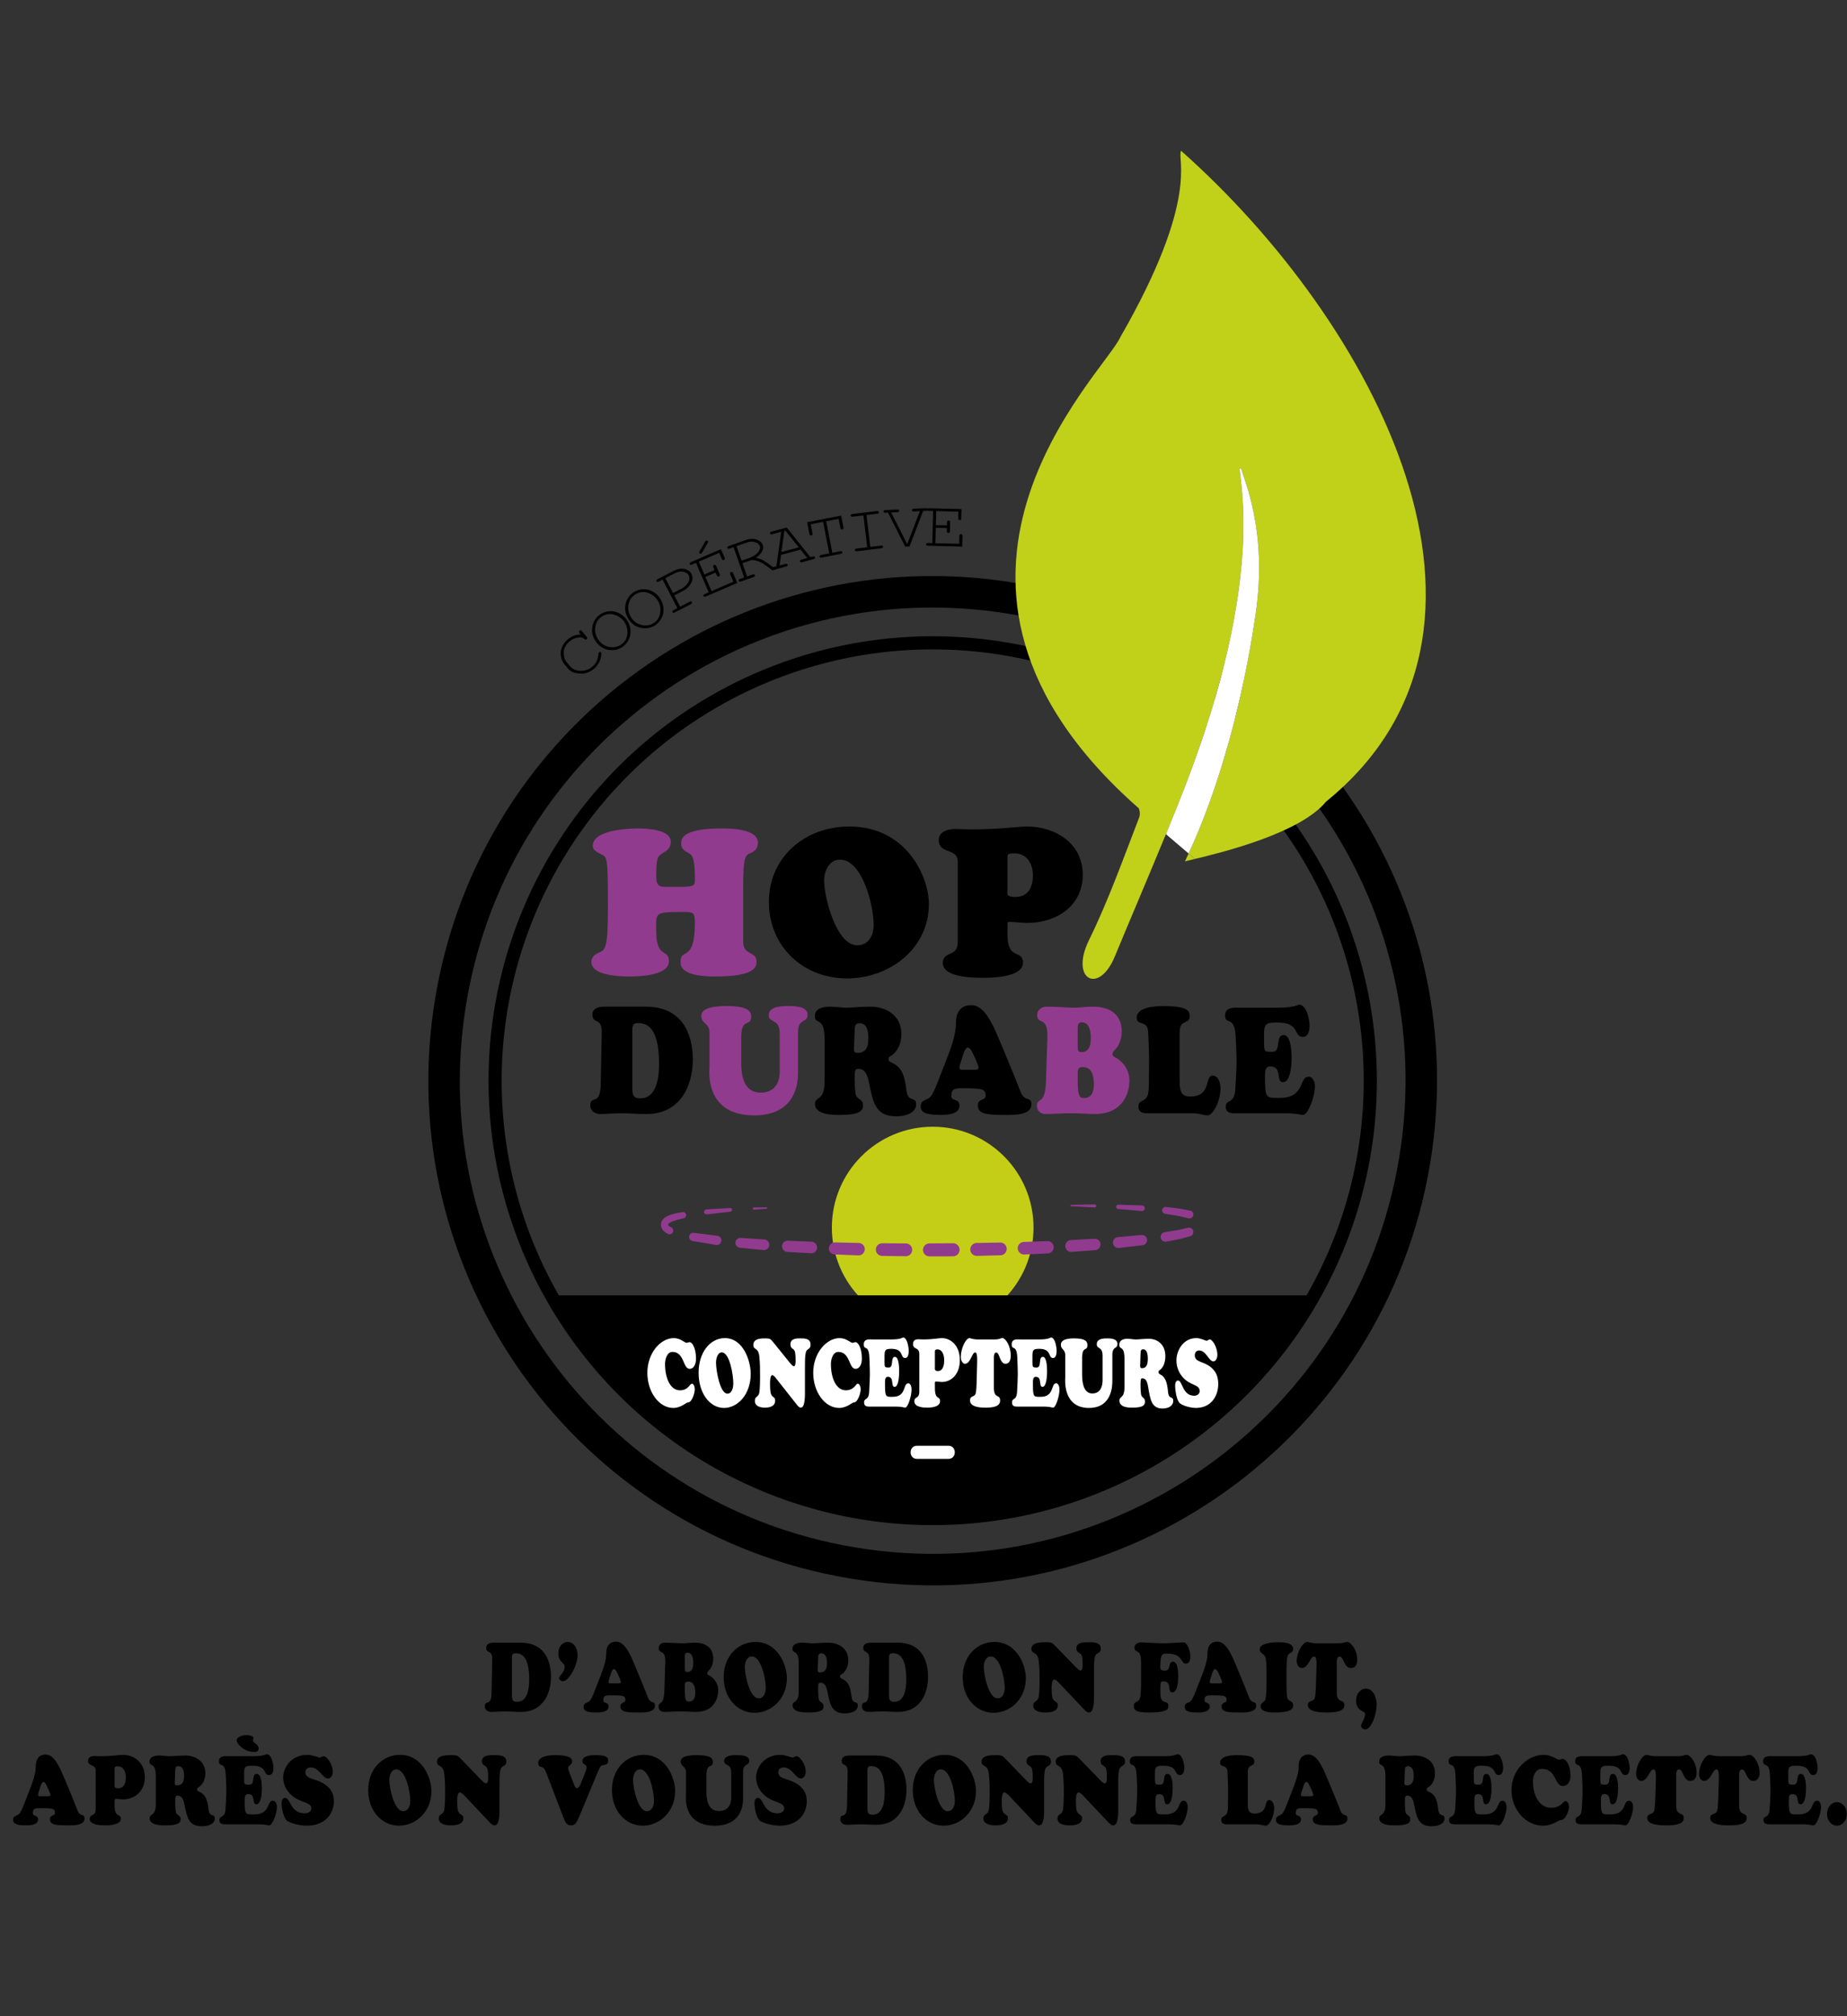 <?xml version="1.0" encoding="utf-8"?>
<!-- Generator: Adobe Illustrator 16.0.0, SVG Export Plug-In . SVG Version: 6.00 Build 0)  -->
<svg version="1.2" baseProfile="tiny" id="Calque_1"
	 xmlns="http://www.w3.org/2000/svg" xmlns:xlink="http://www.w3.org/1999/xlink" x="0px" y="0px" width="704px" height="768px"
	 viewBox="0 0 704 768" xml:space="preserve">
<rect x="0" y="0" width="704" height="768" fill="#333333" stroke="none"/>
<g>
	<path d="M187.607,632.037c0.063-3.811-2.287-1.961-2.287-4.366c0-1.702,1.816-1.961,2.914-1.961h10.211
		c8.709,0,11.561,6.364,11.561,13.025c0,6.882-3.416,13.358-11.34,13.358c-1.348,0-2.475-0.037-3.447-0.111
		c-0.971-0.037-1.816-0.074-2.693-0.074s-1.785,0.037-2.662,0.074c-0.877,0.074-1.756,0.111-2.664,0.111
		c-1.064,0-2.412-0.629-2.412-2.109c0-2.664,2.475,0.296,2.568-5.106L187.607,632.037z M195.125,645.58
		c0,1.887,0.25,2.665,1.943,2.665c3.947,0,4.635-4.773,4.635-8.474c0-8.659-2.756-10.028-5.168-10.028
		c-1.316,0-1.41,0.629-1.41,2.035V645.58z"/>
	<path d="M215.232,634.738c0-1.369-2.412-1.591-2.412-4.958c0-2.479,1.504-4.33,3.604-4.33c2.254,0,3.727,2.368,3.727,4.885
		c0,4.329-3.445,10.064-5.576,10.064c-0.531,0-1.502-0.444-1.502-1.221C213.072,638.401,215.232,637.069,215.232,634.738z"/>
	<path d="M228.826,638.549c0.971-2.553,2.256-5.81,2.256-8.732c0-2.553,1.002-4.478,3.791-4.478c2.725,0,4.447,3.293,5.67,5.735
		c0.531,1.073,5.262,12.396,6.391,15.43c1.033,2.812,2.725,1.11,2.725,3.219c0,2.701-4.447,2.59-6.014,2.59
		c-4.48,0-7.174-0.037-7.174-2.332c0-1.776,1.91-1.11,1.91-2.405c0-1.666-0.783-1.813-5.826-1.813c-1.629,0-2.6,0.074-2.6,1.887
		c0,1.443,2.004,0.481,2.004,2.405c0,2.22-3.383,2.257-4.637,2.257c-4.479,0-4.887-1-4.887-2.183c0-1.739,1.691-1.221,2.6-2.553
		c0.689-1,1.348-2.775,1.818-3.959L228.826,638.549z M235.404,641.213c0.314,0,1.254,0.074,1.254-0.481s-0.908-2.479-1.158-2.997
		c-0.283-0.592-0.814-1.961-1.504-1.961c-0.752,0-1.285,2.22-1.41,2.627c-0.125,0.407-0.658,1.85-0.658,2.294
		c0,0.629,0.783,0.518,1.127,0.518H235.404z"/>
	<path d="M270.143,636.366c-0.283,0.296-0.564,0.518-0.564,0.999s0.344,0.629,0.658,0.814c1.283,0.592,3.508,2.553,3.508,5.662
		c0,3.7-2.098,8.251-8.395,8.251c-1.066,0-2.037-0.037-2.977-0.111c-0.939-0.037-1.879-0.074-2.852-0.074
		c-1.064,0-2.16,0.037-3.227,0.074c-1.064,0.074-2.129,0.111-3.227,0.111c-0.971,0-2.066-0.666-2.066-1.961
		c0-2.294,2.035,0.037,2.225-6.105l0.344-10.657c0.188-5.587-2.506-3.034-2.506-5.587c0-1.406,1.283-2.072,2.256-2.072
		c1.158,0,2.318,0.074,3.477,0.111c1.158,0.074,2.318,0.148,3.477,0.148c0.752,0,1.473-0.074,2.193-0.148
		c0.721-0.037,1.473-0.111,2.193-0.111c5.732,0,7.205,3.219,7.205,6.068C271.865,633.48,271.27,635.293,270.143,636.366z
		 M261.025,634.738c0,1.443-0.063,2.146,0.908,2.146c1.881,0,2.318-1.554,2.318-3.589c0-1.665-0.469-3.737-2.191-3.737
		c-1.16,0-1.035,1.11-1.035,2.183V634.738z M261.025,643.767c0,4.292,0.596,4.403,1.566,4.403c1.785,0,2.412-1.443,2.412-3.367
		c0-2.257-0.563-4.255-2.756-4.255c-0.971,0-1.191,0.592-1.223,1.369V643.767z"/>
	<path d="M275.84,638.845c0-7.844,5.293-13.395,12.123-13.395c8.646,0,11.967,8.992,11.967,13.765c0,7.956-5.953,13.21-12.344,13.21
		C280.977,652.425,275.84,646.727,275.84,638.845z M286.521,630.964c-1.754,0-2.631,2.146-2.631,3.959
		c0,3.146,1.879,11.989,5.262,11.989c1.912,0,2.727-1.961,2.727-3.959C291.879,639.585,290.188,630.964,286.521,630.964z"/>
	<path d="M304.436,633.665c0-5.735-2.381-3.367-2.381-5.662c0-2.035,2.443-2.294,3.697-2.294c0.658,0,1.285,0.074,1.941,0.111
		c0.627,0.074,1.285,0.148,1.912,0.148c1.002,0,2.004-0.074,3.037-0.148c1.004-0.037,2.037-0.111,3.039-0.111
		c3.541,0,7.645,1.85,7.645,6.771c0,2.22-0.908,4.366-2.664,5.365c-0.281,0.185-0.5,0.296-0.5,0.74c0,0.555,0.406,0.703,0.783,0.888
		c2.193,0.962,3.164,2.665,3.602,6.661c0.377,3.441,2.412,1.369,2.412,3.626c0,1.406-1.439,2.886-4.98,2.886
		c-5.012,0-5.639-3.404-6.609-8.289c-0.346-1.702-0.877-3.367-2.6-3.367c-0.689,0-0.941,0.111-0.941,2.442
		c0,1.073,0.064,2.553,0.221,3.589c0.25,1.702,1.848,1.184,1.848,2.96c0,1.332-0.783,2.332-5.857,2.332
		c-1.504,0-5.953,0-5.953-2.701c0-1.924,2.35-0.592,2.35-5.403V633.665z M311.703,635.293c-0.063,0.962-0.219,1.776,0.814,1.776
		c2.037,0,2.695-1.332,2.695-3.626c0-1.813-0.377-3.663-2.193-3.663c-1.158,0-1.127,0.851-1.191,1.998L311.703,635.293z"/>
	<path d="M331.342,632.037c0.063-3.811-2.287-1.961-2.287-4.366c0-1.702,1.818-1.961,2.914-1.961h10.213
		c8.709,0,11.559,6.364,11.559,13.025c0,6.882-3.414,13.358-11.34,13.358c-1.348,0-2.475-0.037-3.445-0.111
		c-0.971-0.037-1.816-0.074-2.695-0.074c-0.877,0-1.785,0.037-2.662,0.074c-0.877,0.074-1.754,0.111-2.662,0.111
		c-1.066,0-2.412-0.629-2.412-2.109c0-2.664,2.475,0.296,2.568-5.106L331.342,632.037z M338.861,645.58
		c0,1.887,0.25,2.665,1.941,2.665c3.947,0,4.637-4.773,4.637-8.474c0-8.659-2.758-10.028-5.17-10.028
		c-1.314,0-1.408,0.629-1.408,2.035V645.58z"/>
	<path d="M366.922,638.845c0-7.844,5.295-13.395,12.123-13.395c8.646,0,11.967,8.992,11.967,13.765
		c0,7.956-5.951,13.21-12.342,13.21C372.061,652.425,366.922,646.727,366.922,638.845z M377.605,630.964
		c-1.756,0-2.633,2.146-2.633,3.959c0,3.146,1.881,11.989,5.264,11.989c1.91,0,2.725-1.961,2.725-3.959
		C382.961,639.585,381.27,630.964,377.605,630.964z"/>
	<path d="M409.898,634.886c0.375,0.37,1.377,1.443,1.941,1.443c0.783,0,0.814-1.517,0.814-2.146c0-0.925-0.031-2.516-0.281-3.367
		c-0.439-1.554-2.1-0.999-2.1-2.998c0-2.368,3.195-2.257,4.512-2.257c1.379,0,4.793-0.185,4.793,2.368
		c0,2.109-1.66,1.332-2.193,3.034c-0.406,1.332-0.406,3.626-0.406,5.032v9.583c0,1.666,0.188,6.735-1.912,6.735
		c-0.627,0-1.158-0.444-1.629-0.925l-9.68-10.25c-0.439-0.481-1.254-1.369-1.91-1.369c-0.973,0-1.004,2.405-1.004,3.182
		c0,1.036,0.031,2.405,0.221,3.367c0.469,2.368,2.129,1.48,2.129,3.293c0,2.479-3.227,2.701-4.699,2.701
		c-1.439,0-4.666-0.222-4.666-2.627c0-1.961,1.816-1.184,2.129-3.552c0.221-1.591,0.283-3.922,0.283-5.587
		c0-2.664,0-5.365-0.346-8.029c-0.5-3.7-2.756-2.257-2.756-4.478c0-2.627,4.229-2.479,5.639-2.479c1.941,0,2.287,0.148,3.695,1.628
		L409.898,634.886z"/>
	<path d="M434.922,636.773c0.031-1.517,0.063-3.885-0.094-5.328c-0.377-3.182-2.412-1.813-2.412-3.848
		c0-1.406,1.377-1.998,2.381-1.998c0.814,0,6.453,0.37,9.053,0.37c0.627,0,6.922-0.37,7.361-0.37c1.223,0,2.506,3.034,2.506,5.55
		c0,1.258-0.5,2.553-1.691,2.553c-2.162,0-1.033-3.812-7.049-3.812c-1.91,0-2.725-0.185-2.725,5.181
		c0,0.666,0.031,1.295,1.848,1.295c2.412,0,0.877-3.404,3.07-3.404c1.785,0,1.91,4.033,1.91,5.477c0,1.739-0.156,6.216-2.285,6.216
		c-2.006,0,0.063-4.181-3.291-4.181c-1.377,0-1.189,0.296-1.221,4.107c-0.125,5.477,3.039,2.442,3.039,5.254
		c0,0.851,0.281,2.479-7.33,2.479c-5.014,0-5.828-0.851-5.828-2.442c0-2.072,1.691-1.11,2.35-3.071
		c0.314-1.036,0.408-3.663,0.408-4.884V636.773z"/>
	<path d="M457.975,638.549c0.971-2.553,2.256-5.81,2.256-8.732c0-2.553,1.002-4.478,3.791-4.478c2.725,0,4.447,3.293,5.67,5.735
		c0.531,1.073,5.262,12.396,6.391,15.43c1.033,2.812,2.725,1.11,2.725,3.219c0,2.701-4.447,2.59-6.014,2.59
		c-4.48,0-7.174-0.037-7.174-2.332c0-1.776,1.91-1.11,1.91-2.405c0-1.666-0.783-1.813-5.826-1.813c-1.629,0-2.6,0.074-2.6,1.887
		c0,1.443,2.004,0.481,2.004,2.405c0,2.22-3.383,2.257-4.637,2.257c-4.479,0-4.887-1-4.887-2.183c0-1.739,1.691-1.221,2.6-2.553
		c0.689-1,1.348-2.775,1.818-3.959L457.975,638.549z M464.553,641.213c0.314,0,1.254,0.074,1.254-0.481s-0.908-2.479-1.158-2.997
		c-0.283-0.592-0.814-1.961-1.504-1.961c-0.752,0-1.285,2.22-1.41,2.627c-0.125,0.407-0.658,1.85-0.658,2.294
		c0,0.629,0.783,0.518,1.127,0.518H464.553z"/>
	<path d="M482.75,637.106c0-4.699-0.313-5.772-0.658-6.29c-0.721-1.073-1.941-1.184-1.941-2.59c0-2.664,6.391-2.664,7.018-2.664
		c1.879,0,5.732,0.074,5.732,2.59c0,1.333-1.191,1.258-1.912,2.22c-0.594,0.814-0.625,4.145-0.625,6.734v3.664
		c0,6.586,0.375,6.438,1.002,6.882c0.783,0.555,1.535,0.74,1.535,1.887c0,1.11-0.283,2.775-7.143,2.775
		c-1.316,0-5.264-0.037-5.264-2.405c0-1.184,1.066-1.369,1.566-2.072c0.377-0.518,0.689-1.887,0.689-7.067V637.106z"/>
	<path d="M509.846,625.968c1.346,0,1.973-0.148,2.443-0.259c0.438-0.148,0.689-0.259,1.283-0.259c1.223,0,3.76,2.85,3.76,6.846
		c0,1.85-0.814,3.071-2.412,3.071c-2.725,0-2.693-4.366-4.291-4.366c-1.223,0-1.098,1.998-1.098,2.294v11.36
		c0,4.403,2.883,2.294,2.883,4.884c0,1.147-0.596,2.775-6.453,2.775c-1.598,0-7.455,0.074-7.455-2.775
		c0-1.961,1.941-1.184,2.568-2.59c0.313-0.777,0.438-2.997,0.469-3.922l0.252-8.178c0.125-3.885-0.533-3.848-0.973-3.848
		c-1.408,0-2.098,4.366-4.635,4.366c-1.223,0-1.943-1.332-1.943-2.664c0-3.146,2.256-7.253,4.041-7.253
		c0.221,0,0.564,0.111,1.16,0.259c0.594,0.111,1.441,0.259,2.693,0.259H509.846z"/>
	<path d="M518.77,657.31c0-0.629,1.566-2.849,1.566-4.329c0-1.591-3.445-0.814-3.445-5.292c0-2.368,1.629-4.478,3.666-4.478
		c2.85,0,4.166,3.256,4.166,6.217c0,3.293-1.912,9.325-4.387,9.325C519.678,658.753,518.77,658.161,518.77,657.31z"/>
	<path d="M11.391,681.549c0.971-2.553,2.256-5.81,2.256-8.732c0-2.553,1.002-4.478,3.79-4.478c2.726,0,4.448,3.293,5.67,5.735
		c0.532,1.073,5.263,12.396,6.391,15.43c1.034,2.812,2.726,1.11,2.726,3.219c0,2.701-4.448,2.59-6.015,2.59
		c-4.479,0-7.174-0.037-7.174-2.332c0-1.776,1.911-1.11,1.911-2.405c0-1.666-0.783-1.813-5.827-1.813c-1.629,0-2.6,0.074-2.6,1.887
		c0,1.443,2.005,0.481,2.005,2.405c0,2.22-3.384,2.257-4.637,2.257c-4.479,0-4.887-1-4.887-2.183c0-1.739,1.691-1.221,2.6-2.553
		c0.689-1,1.348-2.775,1.817-3.959L11.391,681.549z M17.969,684.213c0.313,0,1.253,0.074,1.253-0.481s-0.908-2.479-1.158-2.997
		c-0.282-0.592-0.814-1.961-1.504-1.961c-0.752,0-1.284,2.22-1.41,2.627c-0.125,0.407-0.657,1.85-0.657,2.294
		c0,0.629,0.783,0.518,1.127,0.518H17.969z"/>
	<path d="M36.479,674.593c0-2.775-2.913-1.554-2.913-3.885c0-1.48,1.379-1.813,2.35-1.813c0.783,0,1.535,0.074,2.318,0.074
		c4.542,0,7.299-0.518,8.614-0.518c4.261,0,8.364,2.923,8.364,8.474c0,5.514-3.947,8.474-8.302,8.474
		c-0.939,0-1.879-0.185-2.725-0.185c-0.376,0-0.502,0.185-0.502,0.592v2.146c0.095,4.625,2.381,2.701,2.381,4.847
		c0,2.405-4.511,2.517-5.92,2.517c-1.316,0-5.952-0.037-5.952-2.442c0-2.035,2.286-0.777,2.286-3.811V674.593z M44.875,672.817
		c-1.222,0-1.19,0.444-1.19,1.184v5.55c0,0.777-0.281,1.628,1.41,1.628c2.067,0,2.882-1.85,2.882-4.107
		C47.976,674.741,46.974,672.817,44.875,672.817z"/>
	<path d="M59.375,676.665c0-5.735-2.381-3.367-2.381-5.662c0-2.035,2.443-2.294,3.696-2.294c0.658,0,1.285,0.074,1.942,0.111
		c0.627,0.074,1.284,0.148,1.911,0.148c1.002,0,2.005-0.074,3.038-0.148c1.003-0.037,2.037-0.111,3.039-0.111
		c3.54,0,7.644,1.85,7.644,6.771c0,2.22-0.908,4.366-2.663,5.365c-0.281,0.185-0.501,0.296-0.501,0.74
		c0,0.555,0.407,0.703,0.783,0.888c2.193,0.962,3.164,2.665,3.603,6.661c0.376,3.441,2.412,1.369,2.412,3.626
		c0,1.406-1.44,2.886-4.98,2.886c-5.013,0-5.639-3.404-6.61-8.289c-0.345-1.702-0.877-3.367-2.6-3.367
		c-0.689,0-0.94,0.111-0.94,2.442c0,1.073,0.063,2.553,0.22,3.589c0.251,1.702,1.849,1.184,1.849,2.96
		c0,1.332-0.783,2.332-5.858,2.332c-1.504,0-5.952,0-5.952-2.701c0-1.924,2.35-0.592,2.35-5.403V676.665z M66.643,678.293
		c-0.063,0.962-0.219,1.776,0.814,1.776c2.036,0,2.694-1.332,2.694-3.626c0-1.813-0.376-3.663-2.193-3.663
		c-1.158,0-1.127,0.851-1.19,1.998L66.643,678.293z"/>
	<path d="M96.399,668.968c4.198,0,4.792-0.74,5.294-0.74c1.785,0,2.537,3.626,2.537,5.254c0,1.221-0.406,2.664-1.629,2.664
		c-2.474,0-0.469-3.552-6.421-3.552c-3.478,0-3.133,0.74-3.133,4.995c0,2.146,0.094,2.22,2.005,2.22
		c2.381,0,0.595-4.107,2.819-4.107c1.817,0,1.942,4.181,1.942,5.624c0,1.517-0.22,5.958-2.099,5.958c-1.942,0,0-3.885-3.164-3.885
		c-1.316,0-1.284,1.406-1.284,2.59c0,5.402,0.313,5.143,3.603,5.143c6.421,0,4.605-5.217,7.173-5.217
		c1.002,0,1.504,1.332,1.504,2.368c0,2.516-1.691,7.031-2.945,7.031c-0.219,0-0.721-0.111-1.379-0.222
		c-0.688-0.074-1.566-0.185-2.63-0.185H85.717c-2.067,0-2.1-1.11-2.1-1.591c0-2.035,2.131-0.407,2.35-4.329
		c0.376-6.734,0.407-6.068,0.095-12.766c-0.22-5.661-2.601-2.738-2.601-5.365c0-2.257,2.632-1.887,3.916-1.887H96.399z
		 M90.197,663.011c0-1.702,2.851-2.072,3.821-2.072c0.502,0,2.632,0.185,2.632,1.11c0,0.407-0.251,0.518-0.251,0.851
		c0,0.999,2.193,1.517,2.193,3.071c0,1.184-0.877,1.369-1.691,1.369C92.64,667.34,90.197,663.936,90.197,663.011z"/>
	<path d="M107.924,677.072c0-3.848,3.133-8.622,9.209-8.622c2.006,0,4.262,1.036,4.73,1.036c0.439,0,0.877-0.518,1.535-0.518
		c1.064,0,3.445,2.85,3.445,5.958c0,1.258-0.688,2.516-1.848,2.516c-2.1,0-3.32-4.218-6.578-4.218c-0.971,0-2.006,0.518-2.006,1.85
		c0,2.923,4.293,2.146,7.926,4.996c1.943,1.517,2.914,3.367,2.914,6.142c0,4.33-3.008,9.214-10.307,9.214
		c-2.068,0-5.607-0.629-7.393-1.776c-1.504-0.999-2.225-4.921-2.225-6.808c0-0.999,0.377-1.999,1.316-1.999
		c2.223,0,1.848,5.884,7.611,5.884c0.689,0,2.412-0.407,2.412-1.813c0-2.664-4.291-1.998-7.768-5.291
		C109.176,681.993,107.924,679.736,107.924,677.072z"/>
	<path d="M140.342,681.845c0-7.844,5.293-13.395,12.123-13.395c8.646,0,11.967,8.992,11.967,13.765
		c0,7.956-5.953,13.21-12.344,13.21C145.479,695.425,140.342,689.727,140.342,681.845z M151.023,673.964
		c-1.754,0-2.631,2.146-2.631,3.959c0,3.146,1.879,11.989,5.262,11.989c1.912,0,2.727-1.961,2.727-3.959
		C156.381,682.585,154.689,673.964,151.023,673.964z"/>
	<path d="M183.316,677.886c0.377,0.37,1.379,1.443,1.943,1.443c0.783,0,0.814-1.517,0.814-2.146c0-0.925-0.031-2.516-0.283-3.367
		c-0.438-1.554-2.098-0.999-2.098-2.998c0-2.368,3.195-2.257,4.51-2.257c1.379,0,4.793-0.185,4.793,2.368
		c0,2.109-1.66,1.332-2.191,3.034c-0.408,1.332-0.408,3.626-0.408,5.032v9.583c0,1.666,0.188,6.735-1.91,6.735
		c-0.627,0-1.16-0.444-1.629-0.925l-9.68-10.25c-0.439-0.481-1.254-1.369-1.912-1.369c-0.971,0-1.002,2.405-1.002,3.182
		c0,1.036,0.031,2.405,0.219,3.367c0.471,2.368,2.131,1.48,2.131,3.293c0,2.479-3.227,2.701-4.699,2.701
		c-1.441,0-4.668-0.222-4.668-2.627c0-1.961,1.816-1.184,2.131-3.552c0.219-1.591,0.281-3.922,0.281-5.587
		c0-2.664,0-5.365-0.344-8.029c-0.502-3.7-2.758-2.257-2.758-4.478c0-2.627,4.23-2.479,5.639-2.479c1.943,0,2.287,0.148,3.697,1.628
		L183.316,677.886z"/>
	<path d="M220.715,692.095c-0.658,1.517-1.285,3.219-2.977,3.219c-1.816,0-2.287-1.221-2.977-2.96l-6.234-16.281
		c-0.939-2.405-1.221-2.849-2.443-3.071c-0.625-0.111-0.939-0.666-0.939-1.443c0-2.849,4.98-2.997,6.578-2.997
		c6.58,0,6.328,1.85,6.328,2.405c0,1.406-1.504,1.48-1.504,2.479c0,0.777,1.223,3.663,1.975,5.587
		c0.281,0.629,0.627,2.072,1.316,2.109c1.033,0.074,1.566-1.998,1.941-2.775c0.375-0.888,1.816-4.218,1.816-5.106
		c0-1.332-1.598-0.962-1.598-2.442c0-2.294,3.947-2.257,5.201-2.257c3.947,0,4.604,0.851,4.604,2.146
		c0,0.999-0.625,1.48-1.377,1.591c-1.348,0.185-1.473,0.074-2.664,2.923L220.715,692.095z"/>
	<path d="M233.242,681.845c0-7.844,5.293-13.395,12.123-13.395c8.646,0,11.967,8.992,11.967,13.765
		c0,7.956-5.953,13.21-12.344,13.21C238.379,695.425,233.242,689.727,233.242,681.845z M243.924,673.964
		c-1.754,0-2.631,2.146-2.631,3.959c0,3.146,1.879,11.989,5.262,11.989c1.912,0,2.727-1.961,2.727-3.959
		C249.281,682.585,247.59,673.964,243.924,673.964z"/>
	<path d="M278.723,675.37c0-3.959-2.693-2.442-2.693-4.588c0-2.294,3.633-2.22,4.918-2.22c1.191,0,4.637,0,4.637,2.146
		c0,2.072-2.35,0.814-2.35,4.181v9.991c0,1.665,0.031,10.546-10.809,10.546c-12.342,0-10.963-11.249-10.963-11.693v-8.547
		c0.125-2.332-2.006-2.332-2.006-4.034c0-0.518-0.344-2.59,6.109-2.59c5.105,0,6.141,1.11,6.141,2.553
		c0,2.664-2.287,0.185-2.443,4.699v6.809c0,4.403,1.408,7.215,4.729,7.215c4.951,0,4.73-4.847,4.73-5.254V675.37z"/>
	<path d="M288.18,677.072c0-3.848,3.133-8.622,9.209-8.622c2.006,0,4.262,1.036,4.73,1.036c0.439,0,0.877-0.518,1.535-0.518
		c1.064,0,3.445,2.85,3.445,5.958c0,1.258-0.688,2.516-1.848,2.516c-2.1,0-3.32-4.218-6.578-4.218c-0.971,0-2.006,0.518-2.006,1.85
		c0,2.923,4.293,2.146,7.926,4.996c1.943,1.517,2.914,3.367,2.914,6.142c0,4.33-3.008,9.214-10.307,9.214
		c-2.068,0-5.607-0.629-7.393-1.776c-1.504-0.999-2.225-4.921-2.225-6.808c0-0.999,0.377-1.999,1.316-1.999
		c2.223,0,1.848,5.884,7.611,5.884c0.689,0,2.412-0.407,2.412-1.813c0-2.664-4.291-1.998-7.768-5.291
		C289.432,681.993,288.18,679.736,288.18,677.072z"/>
	<path d="M323.104,675.037c0.063-3.811-2.287-1.961-2.287-4.366c0-1.702,1.816-1.961,2.914-1.961h10.211
		c8.709,0,11.561,6.364,11.561,13.025c0,6.882-3.416,13.358-11.34,13.358c-1.348,0-2.475-0.037-3.447-0.111
		c-0.971-0.037-1.816-0.074-2.693-0.074s-1.785,0.037-2.662,0.074c-0.877,0.074-1.756,0.111-2.664,0.111
		c-1.064,0-2.412-0.629-2.412-2.109c0-2.664,2.475,0.296,2.568-5.106L323.104,675.037z M330.621,688.58
		c0,1.887,0.25,2.665,1.943,2.665c3.947,0,4.635-4.773,4.635-8.474c0-8.659-2.756-10.028-5.168-10.028
		c-1.316,0-1.41,0.629-1.41,2.035V688.58z"/>
	<path d="M347.91,681.845c0-7.844,5.293-13.395,12.123-13.395c8.646,0,11.967,8.992,11.967,13.765c0,7.956-5.953,13.21-12.344,13.21
		C353.047,695.425,347.91,689.727,347.91,681.845z M358.592,673.964c-1.754,0-2.631,2.146-2.631,3.959
		c0,3.146,1.879,11.989,5.262,11.989c1.912,0,2.727-1.961,2.727-3.959C363.949,682.585,362.258,673.964,358.592,673.964z"/>
	<path d="M390.885,677.886c0.377,0.37,1.379,1.443,1.943,1.443c0.783,0,0.814-1.517,0.814-2.146c0-0.925-0.031-2.516-0.283-3.367
		c-0.438-1.554-2.098-0.999-2.098-2.998c0-2.368,3.195-2.257,4.51-2.257c1.379,0,4.793-0.185,4.793,2.368
		c0,2.109-1.66,1.332-2.191,3.034c-0.408,1.332-0.408,3.626-0.408,5.032v9.583c0,1.666,0.188,6.735-1.91,6.735
		c-0.627,0-1.16-0.444-1.629-0.925l-9.68-10.25c-0.439-0.481-1.254-1.369-1.912-1.369c-0.971,0-1.002,2.405-1.002,3.182
		c0,1.036,0.031,2.405,0.219,3.367c0.471,2.368,2.131,1.48,2.131,3.293c0,2.479-3.227,2.701-4.699,2.701
		c-1.441,0-4.668-0.222-4.668-2.627c0-1.961,1.816-1.184,2.131-3.552c0.219-1.591,0.281-3.922,0.281-5.587
		c0-2.664,0-5.365-0.344-8.029c-0.502-3.7-2.758-2.257-2.758-4.478c0-2.627,4.23-2.479,5.639-2.479c1.943,0,2.287,0.148,3.697,1.628
		L390.885,677.886z"/>
	<path d="M419.137,677.886c0.377,0.37,1.379,1.443,1.943,1.443c0.783,0,0.814-1.517,0.814-2.146c0-0.925-0.031-2.516-0.283-3.367
		c-0.438-1.554-2.098-0.999-2.098-2.998c0-2.368,3.195-2.257,4.51-2.257c1.379,0,4.793-0.185,4.793,2.368
		c0,2.109-1.66,1.332-2.191,3.034c-0.408,1.332-0.408,3.626-0.408,5.032v9.583c0,1.666,0.188,6.735-1.91,6.735
		c-0.627,0-1.16-0.444-1.629-0.925l-9.68-10.25c-0.439-0.481-1.254-1.369-1.912-1.369c-0.971,0-1.002,2.405-1.002,3.182
		c0,1.036,0.031,2.405,0.219,3.367c0.471,2.368,2.131,1.48,2.131,3.293c0,2.479-3.227,2.701-4.699,2.701
		c-1.441,0-4.668-0.222-4.668-2.627c0-1.961,1.816-1.184,2.131-3.552c0.219-1.591,0.281-3.922,0.281-5.587
		c0-2.664,0-5.365-0.344-8.029c-0.502-3.7-2.758-2.257-2.758-4.478c0-2.627,4.23-2.479,5.639-2.479c1.943,0,2.287,0.148,3.697,1.628
		L419.137,677.886z"/>
	<path d="M443.566,668.968c4.199,0,4.793-0.74,5.295-0.74c1.785,0,2.537,3.626,2.537,5.254c0,1.221-0.406,2.664-1.629,2.664
		c-2.475,0-0.469-3.552-6.422-3.552c-3.477,0-3.133,0.74-3.133,4.995c0,2.146,0.094,2.22,2.006,2.22
		c2.381,0,0.594-4.107,2.818-4.107c1.818,0,1.943,4.181,1.943,5.624c0,1.517-0.221,5.958-2.1,5.958c-1.941,0,0-3.885-3.164-3.885
		c-1.316,0-1.283,1.406-1.283,2.59c0,5.402,0.313,5.143,3.602,5.143c6.422,0,4.605-5.217,7.174-5.217
		c1.002,0,1.504,1.332,1.504,2.368c0,2.516-1.691,7.031-2.945,7.031c-0.219,0-0.721-0.111-1.379-0.222
		c-0.688-0.074-1.566-0.185-2.631-0.185h-12.875c-2.066,0-2.1-1.11-2.1-1.591c0-2.035,2.131-0.407,2.35-4.329
		c0.377-6.734,0.408-6.068,0.096-12.766c-0.221-5.661-2.602-2.738-2.602-5.365c0-2.257,2.633-1.887,3.916-1.887H443.566z"/>
	<path d="M468.092,694.907c-1.004,0-2.602,0.074-2.602-1.628c0-2.294,2.443-0.37,2.539-4.663c0.063-2.701,0.063-5.069,0.063-7.252
		c0-2.22-0.158-4.292-0.221-6.364c-0.063-3.108-2.818-1.48-2.818-3.589c0-2.701,4.918-2.849,6.453-2.849
		c6.266,0,6.578,1.258,6.578,2.516c0,2.146-2.475,0.518-2.475,3.996v11.767c0,2.664,0.375,3.959,2.6,3.959
		c5.326,0,3.51-5.143,5.514-5.143c1.41,0,1.941,1.776,1.941,3.182c0,2.886-1.754,6.586-3.193,6.586
		c-0.564,0-1.004-0.148-1.566-0.259c-0.596-0.148-1.285-0.259-2.35-0.259H468.092z"/>
	<path d="M492.742,681.549c0.971-2.553,2.256-5.81,2.256-8.732c0-2.553,1.002-4.478,3.789-4.478c2.727,0,4.449,3.293,5.67,5.735
		c0.533,1.073,5.264,12.396,6.391,15.43c1.035,2.812,2.727,1.11,2.727,3.219c0,2.701-4.449,2.59-6.016,2.59
		c-4.479,0-7.174-0.037-7.174-2.332c0-1.776,1.912-1.11,1.912-2.405c0-1.666-0.783-1.813-5.828-1.813c-1.629,0-2.6,0.074-2.6,1.887
		c0,1.443,2.006,0.481,2.006,2.405c0,2.22-3.385,2.257-4.637,2.257c-4.48,0-4.887-1-4.887-2.183c0-1.739,1.691-1.221,2.6-2.553
		c0.689-1,1.348-2.775,1.816-3.959L492.742,681.549z M499.32,684.213c0.313,0,1.252,0.074,1.252-0.481s-0.908-2.479-1.158-2.997
		c-0.281-0.592-0.814-1.961-1.504-1.961c-0.752,0-1.283,2.22-1.41,2.627c-0.125,0.407-0.656,1.85-0.656,2.294
		c0,0.629,0.783,0.518,1.127,0.518H499.32z"/>
	<path d="M528.07,676.665c0-5.735-2.381-3.367-2.381-5.662c0-2.035,2.443-2.294,3.697-2.294c0.658,0,1.285,0.074,1.941,0.111
		c0.627,0.074,1.285,0.148,1.912,0.148c1.002,0,2.004-0.074,3.037-0.148c1.004-0.037,2.037-0.111,3.039-0.111
		c3.541,0,7.645,1.85,7.645,6.771c0,2.22-0.908,4.366-2.664,5.365c-0.281,0.185-0.5,0.296-0.5,0.74c0,0.555,0.406,0.703,0.783,0.888
		c2.193,0.962,3.164,2.665,3.602,6.661c0.377,3.441,2.412,1.369,2.412,3.626c0,1.406-1.439,2.886-4.98,2.886
		c-5.012,0-5.639-3.404-6.609-8.289c-0.346-1.702-0.877-3.367-2.6-3.367c-0.689,0-0.941,0.111-0.941,2.442
		c0,1.073,0.064,2.553,0.221,3.589c0.25,1.702,1.848,1.184,1.848,2.96c0,1.332-0.783,2.332-5.857,2.332
		c-1.504,0-5.953,0-5.953-2.701c0-1.924,2.35-0.592,2.35-5.403V676.665z M535.338,678.293c-0.063,0.962-0.219,1.776,0.814,1.776
		c2.037,0,2.695-1.332,2.695-3.626c0-1.813-0.377-3.663-2.193-3.663c-1.158,0-1.127,0.851-1.191,1.998L535.338,678.293z"/>
	<path d="M565.096,668.968c4.197,0,4.793-0.74,5.295-0.74c1.785,0,2.537,3.626,2.537,5.254c0,1.221-0.408,2.664-1.629,2.664
		c-2.475,0-0.471-3.552-6.422-3.552c-3.479,0-3.133,0.74-3.133,4.995c0,2.146,0.094,2.22,2.004,2.22c2.381,0,0.596-4.107,2.82-4.107
		c1.816,0,1.941,4.181,1.941,5.624c0,1.517-0.219,5.958-2.098,5.958c-1.943,0,0-3.885-3.164-3.885c-1.316,0-1.285,1.406-1.285,2.59
		c0,5.402,0.313,5.143,3.604,5.143c6.422,0,4.604-5.217,7.172-5.217c1.004,0,1.504,1.332,1.504,2.368
		c0,2.516-1.691,7.031-2.943,7.031c-0.221,0-0.721-0.111-1.379-0.222c-0.689-0.074-1.566-0.185-2.631-0.185h-12.875
		c-2.068,0-2.1-1.11-2.1-1.591c0-2.035,2.131-0.407,2.35-4.329c0.375-6.734,0.406-6.068,0.094-12.766
		c-0.219-5.661-2.6-2.738-2.6-5.365c0-2.257,2.631-1.887,3.916-1.887H565.096z"/>
	<path d="M588.336,668.45c3.07,0,5.043,1.813,5.857,1.813c0.689,0,0.877-0.259,1.41-0.259c1.316,0,3.008,2.331,3.008,6.438
		c0,2.109-1.066,3.885-2.914,3.885c-3.227,0-2.412-6.549-7.988-6.549c-2.412,0-3.414,2.664-3.414,4.699
		c0,5.477,2.475,10.139,6.859,10.139c3.979,0,4.574-2.553,5.545-2.553c0.908,0,1.348,1.258,1.348,2.183
		c0,1.628-1.441,5.033-3.008,5.033c-1.064,0-3.258,2.146-6.953,2.146c-6.58,0-11.967-6.143-11.967-13.58
		C576.119,674.26,582.164,668.45,588.336,668.45z"/>
	<path d="M613.33,668.968c4.199,0,4.793-0.74,5.295-0.74c1.785,0,2.537,3.626,2.537,5.254c0,1.221-0.406,2.664-1.629,2.664
		c-2.475,0-0.469-3.552-6.422-3.552c-3.477,0-3.133,0.74-3.133,4.995c0,2.146,0.094,2.22,2.006,2.22
		c2.381,0,0.594-4.107,2.818-4.107c1.818,0,1.943,4.181,1.943,5.624c0,1.517-0.221,5.958-2.1,5.958c-1.941,0,0-3.885-3.164-3.885
		c-1.316,0-1.283,1.406-1.283,2.59c0,5.402,0.313,5.143,3.602,5.143c6.422,0,4.605-5.217,7.174-5.217
		c1.002,0,1.504,1.332,1.504,2.368c0,2.516-1.691,7.031-2.945,7.031c-0.219,0-0.721-0.111-1.379-0.222
		c-0.688-0.074-1.566-0.185-2.631-0.185h-12.875c-2.066,0-2.1-1.11-2.1-1.591c0-2.035,2.131-0.407,2.35-4.329
		c0.377-6.734,0.408-6.068,0.096-12.766c-0.221-5.661-2.602-2.738-2.602-5.365c0-2.257,2.633-1.887,3.916-1.887H613.33z"/>
	<path d="M639.203,668.968c1.346,0,1.973-0.148,2.443-0.259c0.438-0.148,0.689-0.259,1.283-0.259c1.223,0,3.76,2.85,3.76,6.846
		c0,1.85-0.814,3.071-2.412,3.071c-2.725,0-2.693-4.366-4.291-4.366c-1.223,0-1.098,1.998-1.098,2.294v11.36
		c0,4.403,2.883,2.294,2.883,4.884c0,1.147-0.596,2.775-6.453,2.775c-1.598,0-7.455,0.074-7.455-2.775
		c0-1.961,1.941-1.184,2.568-2.59c0.313-0.777,0.438-2.997,0.469-3.922l0.252-8.178c0.125-3.885-0.533-3.848-0.973-3.848
		c-1.408,0-2.098,4.366-4.635,4.366c-1.223,0-1.943-1.332-1.943-2.664c0-3.146,2.256-7.253,4.041-7.253
		c0.221,0,0.564,0.111,1.16,0.259c0.594,0.111,1.441,0.259,2.693,0.259H639.203z"/>
	<path d="M663.195,668.968c1.348,0,1.975-0.148,2.443-0.259c0.439-0.148,0.689-0.259,1.285-0.259c1.221,0,3.76,2.85,3.76,6.846
		c0,1.85-0.814,3.071-2.412,3.071c-2.727,0-2.695-4.366-4.293-4.366c-1.221,0-1.096,1.998-1.096,2.294v11.36
		c0,4.403,2.881,2.294,2.881,4.884c0,1.147-0.594,2.775-6.453,2.775c-1.598,0-7.455,0.074-7.455-2.775
		c0-1.961,1.941-1.184,2.568-2.59c0.314-0.777,0.439-2.997,0.471-3.922l0.25-8.178c0.125-3.885-0.533-3.848-0.971-3.848
		c-1.41,0-2.1,4.366-4.637,4.366c-1.221,0-1.941-1.332-1.941-2.664c0-3.146,2.256-7.253,4.041-7.253
		c0.219,0,0.563,0.111,1.158,0.259c0.596,0.111,1.441,0.259,2.695,0.259H663.195z"/>
	<path d="M684.963,668.968c4.199,0,4.793-0.74,5.295-0.74c1.785,0,2.537,3.626,2.537,5.254c0,1.221-0.406,2.664-1.629,2.664
		c-2.475,0-0.469-3.552-6.422-3.552c-3.477,0-3.133,0.74-3.133,4.995c0,2.146,0.094,2.22,2.006,2.22
		c2.381,0,0.594-4.107,2.818-4.107c1.818,0,1.943,4.181,1.943,5.624c0,1.517-0.221,5.958-2.1,5.958c-1.941,0,0-3.885-3.164-3.885
		c-1.316,0-1.283,1.406-1.283,2.59c0,5.402,0.313,5.143,3.602,5.143c6.422,0,4.605-5.217,7.174-5.217
		c1.002,0,1.504,1.332,1.504,2.368c0,2.516-1.691,7.031-2.945,7.031c-0.219,0-0.721-0.111-1.379-0.222
		c-0.688-0.074-1.566-0.185-2.631-0.185h-12.875c-2.066,0-2.1-1.11-2.1-1.591c0-2.035,2.131-0.407,2.35-4.329
		c0.377-6.734,0.408-6.068,0.096-12.766c-0.221-5.661-2.602-2.738-2.602-5.365c0-2.257,2.633-1.887,3.916-1.887H684.963z"/>
	<path d="M700.154,695.425c-2.1,0-3.791-1.998-3.791-4.478c0-2.479,1.691-4.477,3.791-4.477c2.098,0,3.791,1.998,3.791,4.477
		C703.945,693.427,702.252,695.425,700.154,695.425z"/>
</g>
<circle fill-rule="evenodd" fill="none" stroke="#000000" stroke-width="5" stroke-miterlimit="10" cx="355.506" cy="411.657" r="166.794"/>
<g>
	<path fill-rule="evenodd" fill="none" d="M172.773,500.147c-49.115-100.934-7.111-222.563,93.805-271.672
		c100.926-49.112,222.553-7.111,271.66,93.811c49.115,100.928,7.111,222.555-93.814,271.668
		C343.508,643.063,221.877,601.067,172.773,500.147z"/>
	<path d="M221.355,241.695l-0.46-0.556c-0.156-0.188-0.226-0.356-0.211-0.506c0.016-0.15,0.091-0.282,0.229-0.396
		c0.137-0.112,0.28-0.163,0.431-0.15s0.304,0.113,0.459,0.3l1.816,2.189c0.162,0.194,0.234,0.366,0.219,0.516
		c-0.015,0.151-0.092,0.282-0.229,0.396c-0.122,0.102-0.256,0.149-0.4,0.143c-0.146-0.006-0.296-0.089-0.451-0.245
		c-0.472-0.496-1.187-0.69-2.144-0.584c-1.298,0.136-2.48,0.646-3.546,1.53c-0.699,0.58-1.246,1.261-1.642,2.044
		c-0.3,0.577-0.47,1.12-0.51,1.629c-0.069,0.883,0.001,1.738,0.214,2.565c0.162,0.607,0.473,1.186,0.93,1.735l1.146,1.381
		c0.977,1.179,2.314,1.794,4.014,1.849s3.197-0.456,4.493-1.531c0.778-0.646,1.353-1.371,1.724-2.177
		c0.372-0.805,0.6-1.744,0.682-2.816c0.014-0.233,0.096-0.413,0.246-0.539c0.13-0.106,0.263-0.159,0.399-0.156
		s0.249,0.058,0.337,0.164c0.12,0.146,0.147,0.492,0.082,1.044c-0.113,1.065-0.417,2.051-0.914,2.955
		c-0.497,0.902-1.123,1.67-1.879,2.297c-0.655,0.544-1.413,0.986-2.271,1.329c-0.659,0.261-1.251,0.419-1.776,0.475
		c-0.526,0.056-1.257,0.021-2.195-0.106c-0.938-0.125-1.685-0.34-2.241-0.646c-0.557-0.304-1.062-0.729-1.514-1.273l-1.333-1.607
		c-0.645-0.776-1.063-1.769-1.258-2.978c-0.194-1.208-0.056-2.375,0.415-3.5c0.471-1.126,1.192-2.092,2.164-2.898
		C217.879,242.326,219.537,241.702,221.355,241.695z"/>
	<path d="M238.846,236.063c0.795,1.112,1.273,2.328,1.436,3.648c0.161,1.32-0.023,2.57-0.555,3.749
		c-0.531,1.182-1.318,2.144-2.361,2.89c-1.546,1.104-3.314,1.507-5.308,1.205c-1.992-0.301-3.628-1.346-4.905-3.132
		c-1.283-1.794-1.743-3.682-1.381-5.661s1.316-3.521,2.861-4.627c1.043-0.745,2.207-1.177,3.491-1.295
		c1.285-0.118,2.526,0.108,3.726,0.684C237.047,234.098,238.047,234.943,238.846,236.063z M237.875,236.756
		c-0.971-1.357-2.294-2.251-3.971-2.682c-1.678-0.432-3.236-0.134-4.675,0.895c-1.348,0.963-2.132,2.301-2.351,4.014
		c-0.22,1.713,0.191,3.298,1.232,4.754c1.107,1.549,2.514,2.458,4.217,2.725c1.704,0.268,3.185-0.047,4.441-0.945
		c1.438-1.029,2.227-2.404,2.363-4.128C239.27,239.663,238.851,238.12,237.875,236.756z"/>
	<path d="M251.734,228.153c0.713,1.166,1.103,2.414,1.169,3.742c0.065,1.328-0.208,2.562-0.823,3.7
		c-0.614,1.139-1.469,2.043-2.563,2.712c-1.62,0.991-3.413,1.265-5.379,0.821c-1.967-0.443-3.522-1.603-4.669-3.477
		c-1.15-1.883-1.474-3.797-0.971-5.745c0.504-1.949,1.565-3.419,3.187-4.41c1.094-0.668,2.285-1.016,3.575-1.042
		c1.29-0.023,2.513,0.292,3.666,0.951C250.081,226.064,251.017,226.979,251.734,228.153z M250.716,228.775
		c-0.87-1.423-2.126-2.409-3.769-2.961c-1.642-0.551-3.218-0.365-4.727,0.559c-1.414,0.864-2.291,2.142-2.633,3.835
		c-0.342,1.691-0.046,3.301,0.889,4.829c0.993,1.625,2.33,2.632,4.01,3.021c1.681,0.389,3.18,0.182,4.497-0.624
		c1.509-0.924,2.394-2.239,2.654-3.949C251.897,231.776,251.591,230.207,250.716,228.775z"/>
	<path d="M257.004,226.801l2.223,4.293l3.59-1.859c0.25-0.129,0.449-0.18,0.601-0.153c0.151,0.028,0.263,0.11,0.333,0.247
		c0.067,0.131,0.069,0.267,0.007,0.409c-0.063,0.142-0.22,0.279-0.469,0.408l-6.046,3.131c-0.249,0.129-0.451,0.178-0.604,0.146
		c-0.153-0.03-0.263-0.11-0.33-0.241c-0.071-0.137-0.074-0.275-0.01-0.414c0.065-0.14,0.223-0.272,0.472-0.402l1.409-0.729
		l-5.625-10.861l-1.408,0.729c-0.25,0.129-0.45,0.18-0.602,0.154c-0.15-0.028-0.262-0.109-0.333-0.248
		c-0.071-0.138-0.074-0.276-0.009-0.415s0.222-0.272,0.471-0.402l6.084-3.15c1.438-0.744,2.803-0.983,4.094-0.717
		c1.292,0.266,2.194,0.895,2.707,1.884c0.303,0.586,0.429,1.188,0.377,1.811c-0.053,0.623-0.217,1.176-0.494,1.658
		c-0.413,0.728-0.903,1.357-1.471,1.891c-0.411,0.387-0.974,0.765-1.688,1.135L257.004,226.801z M256.531,225.891l3.342-1.73
		c0.772-0.4,1.42-0.925,1.942-1.576c0.521-0.65,0.826-1.273,0.913-1.868s0.015-1.115-0.217-1.564
		c-0.371-0.716-1.058-1.175-2.059-1.381c-1.003-0.206-2.044-0.027-3.124,0.532l-3.728,1.93L256.531,225.891z"/>
	<path d="M268.878,219.775l2.325,5.391l8.327-3.593l-1.199-2.779c-0.097-0.225-0.117-0.406-0.061-0.546
		c0.058-0.141,0.168-0.245,0.331-0.315c0.163-0.071,0.314-0.079,0.455-0.024c0.142,0.055,0.26,0.194,0.357,0.419l1.605,3.721
		l-11.949,5.155c-0.258,0.111-0.461,0.146-0.611,0.104c-0.15-0.04-0.255-0.129-0.313-0.263c-0.061-0.144-0.054-0.28,0.021-0.415
		c0.074-0.134,0.24-0.257,0.498-0.368l1.457-0.629l-4.846-11.229l-1.457,0.628c-0.258,0.111-0.461,0.148-0.609,0.11
		c-0.149-0.037-0.254-0.128-0.315-0.27s-0.054-0.28,0.021-0.414s0.24-0.257,0.498-0.368l11.381-4.91l1.398,3.239
		c0.096,0.224,0.116,0.405,0.059,0.545c-0.057,0.14-0.166,0.245-0.329,0.314c-0.163,0.071-0.315,0.079-0.457,0.024
		c-0.141-0.054-0.259-0.194-0.355-0.418l-0.991-2.298l-7.76,3.349l2.114,4.898l3.879-1.674l-0.459-1.064
		c-0.097-0.225-0.114-0.407-0.054-0.55c0.062-0.142,0.174-0.248,0.337-0.318c0.154-0.066,0.305-0.073,0.449-0.021
		c0.146,0.053,0.267,0.19,0.362,0.415l1.326,3.071c0.096,0.224,0.114,0.407,0.053,0.549c-0.061,0.141-0.169,0.245-0.324,0.312
		c-0.163,0.07-0.316,0.079-0.462,0.027c-0.146-0.054-0.266-0.19-0.362-0.415l-0.46-1.065L268.878,219.775z M269.736,206.813
		l-2.068,3.604c-0.124,0.231-0.256,0.377-0.393,0.437c-0.146,0.062-0.293,0.07-0.441,0.022c-0.146-0.046-0.25-0.138-0.308-0.271
		c-0.032-0.074-0.042-0.15-0.029-0.226c0.013-0.078,0.063-0.2,0.153-0.373l2.055-3.599c0.133-0.234,0.269-0.382,0.406-0.441
		c0.146-0.063,0.293-0.07,0.44-0.023c0.148,0.048,0.251,0.138,0.309,0.271c0.032,0.075,0.043,0.152,0.031,0.232
		C269.881,206.527,269.829,206.65,269.736,206.813z"/>
	<path d="M282.994,214.541l1.763,5.048l2.054-0.718c0.274-0.095,0.484-0.119,0.629-0.071c0.146,0.048,0.245,0.146,0.296,0.292
		c0.049,0.139,0.031,0.273-0.052,0.405c-0.082,0.132-0.261,0.246-0.534,0.343l-4.665,1.629c-0.266,0.094-0.472,0.113-0.619,0.062
		c-0.146-0.053-0.244-0.147-0.293-0.286c-0.051-0.146-0.034-0.283,0.05-0.412c0.084-0.128,0.259-0.238,0.523-0.331l1.498-0.523
		l-4.034-11.547l-1.498,0.524c-0.264,0.092-0.47,0.114-0.615,0.065c-0.146-0.049-0.244-0.145-0.296-0.291
		c-0.05-0.147-0.034-0.284,0.05-0.412s0.259-0.239,0.524-0.331l6.731-2.353c1.387-0.484,2.689-0.51,3.906-0.077
		s1.993,1.129,2.328,2.089c0.241,0.69,0.176,1.445-0.199,2.261c-0.374,0.816-1.179,1.669-2.415,2.558
		c0.962,0.198,1.83,0.499,2.604,0.9c0.775,0.402,2.11,1.314,4.006,2.738l0.848-0.296c0.266-0.093,0.471-0.114,0.616-0.066
		s0.244,0.145,0.295,0.291c0.048,0.138,0.031,0.273-0.052,0.406c-0.082,0.132-0.256,0.244-0.521,0.337l-1.484,0.519
		c-2.127-1.662-3.695-2.727-4.706-3.192c-1.011-0.465-2.076-0.729-3.2-0.796L282.994,214.541z M282.655,213.574l3.034-1.062
		c0.973-0.34,1.8-0.801,2.483-1.385c0.683-0.582,1.132-1.146,1.345-1.685c0.213-0.54,0.244-1.024,0.094-1.455
		c-0.226-0.645-0.814-1.13-1.764-1.453c-0.951-0.322-1.961-0.297-3.03,0.076l-4.095,1.431L282.655,213.574z"/>
	<path d="M305.158,209.356l-7.48,2.022l-0.553,4.031l2.182-0.59c0.271-0.073,0.478-0.08,0.619-0.021
		c0.143,0.059,0.233,0.163,0.273,0.312c0.038,0.142,0.012,0.274-0.08,0.401c-0.092,0.125-0.273,0.226-0.545,0.3l-4.254,1.15
		c-0.271,0.072-0.479,0.078-0.621,0.016c-0.144-0.063-0.233-0.164-0.272-0.306c-0.04-0.148-0.014-0.285,0.079-0.407
		c0.093-0.121,0.275-0.22,0.546-0.293l0.881-0.238l1.834-13.166l-3.36,0.908c-0.271,0.073-0.479,0.08-0.619,0.022
		c-0.143-0.06-0.234-0.162-0.274-0.313c-0.04-0.148-0.014-0.284,0.079-0.407c0.093-0.121,0.275-0.22,0.547-0.292l5.731-1.552
		l9.018,11.294l0.88-0.237c0.271-0.074,0.479-0.08,0.62-0.022c0.142,0.059,0.232,0.162,0.273,0.313
		c0.038,0.141,0.011,0.273-0.081,0.4c-0.092,0.126-0.273,0.225-0.544,0.3l-4.242,1.146c-0.279,0.075-0.491,0.082-0.634,0.02
		c-0.143-0.062-0.234-0.164-0.271-0.306c-0.041-0.148-0.015-0.285,0.078-0.406c0.093-0.122,0.279-0.223,0.56-0.297l2.169-0.587
		L305.158,209.356z M304.456,208.482l-5.091-6.348l-0.42,0.112l-1.102,8.024L304.456,208.482z"/>
	<path d="M314.91,198.555l2.333,12.007l3.004-0.585c0.276-0.052,0.481-0.045,0.62,0.023c0.137,0.069,0.221,0.18,0.25,0.33
		c0.027,0.145-0.009,0.276-0.109,0.395c-0.102,0.119-0.289,0.206-0.565,0.26l-7.179,1.395c-0.276,0.053-0.482,0.045-0.621-0.028
		c-0.138-0.072-0.221-0.182-0.249-0.325c-0.029-0.151,0.007-0.285,0.108-0.4s0.291-0.198,0.565-0.253l3.005-0.582l-2.334-12.009
		l-4.74,0.922l0.678,3.487c0.049,0.248,0.029,0.434-0.056,0.558c-0.086,0.124-0.216,0.203-0.39,0.237
		c-0.166,0.032-0.314,0.008-0.444-0.076c-0.13-0.081-0.22-0.247-0.269-0.495l-0.872-4.492l12.968-2.521l0.873,4.494
		c0.047,0.247,0.029,0.434-0.057,0.558c-0.086,0.125-0.216,0.203-0.391,0.237c-0.174,0.033-0.324,0.01-0.45-0.074
		c-0.126-0.083-0.212-0.248-0.261-0.496l-0.678-3.487L314.91,198.555z"/>
	<path d="M330.271,196.185l1.459,12.145l4.015-0.483c0.279-0.032,0.483-0.011,0.616,0.068c0.132,0.079,0.207,0.194,0.226,0.348
		c0.018,0.146-0.028,0.273-0.138,0.386c-0.109,0.111-0.303,0.185-0.582,0.218l-9.199,1.105c-0.278,0.033-0.484,0.009-0.616-0.073
		c-0.133-0.083-0.207-0.197-0.225-0.343c-0.019-0.152,0.026-0.283,0.137-0.391c0.109-0.107,0.304-0.179,0.582-0.212l4.015-0.483
		l-1.461-12.143l-4.014,0.482c-0.278,0.033-0.484,0.011-0.615-0.067c-0.133-0.079-0.207-0.194-0.226-0.348s0.026-0.284,0.136-0.393
		c0.11-0.106,0.305-0.177,0.583-0.211l9.198-1.106c0.279-0.033,0.484-0.011,0.617,0.067c0.132,0.079,0.207,0.195,0.226,0.35
		c0.018,0.152-0.027,0.283-0.137,0.391c-0.11,0.108-0.304,0.179-0.583,0.212L330.271,196.185z"/>
	<path d="M346.664,208.161l-1.641,0.078l-6.559-12.961l-0.912,0.042c-0.215,0.011-0.37,0-0.465-0.033
		c-0.096-0.031-0.176-0.09-0.24-0.172c-0.065-0.082-0.1-0.172-0.104-0.27s0.021-0.191,0.078-0.278
		c0.057-0.088,0.131-0.153,0.223-0.193c0.092-0.041,0.245-0.067,0.46-0.078l4.389-0.208c0.225-0.01,0.382,0,0.473,0.033
		c0.091,0.032,0.168,0.09,0.233,0.173c0.065,0.082,0.099,0.172,0.104,0.27c0.004,0.098-0.024,0.19-0.086,0.279
		c-0.061,0.088-0.135,0.153-0.223,0.194c-0.087,0.04-0.238,0.065-0.453,0.075l-2.258,0.107l6.049,11.959l0.084-0.004l4.818-12.474
		l-2.243,0.105c-0.224,0.011-0.384,0-0.479-0.032c-0.095-0.032-0.175-0.09-0.24-0.172c-0.064-0.083-0.099-0.172-0.104-0.271
		c-0.004-0.097,0.023-0.189,0.085-0.279c0.062-0.088,0.136-0.151,0.223-0.193c0.087-0.04,0.243-0.065,0.468-0.077l4.375-0.207
		c0.225-0.011,0.384,0,0.479,0.031c0.096,0.033,0.176,0.09,0.24,0.173c0.064,0.082,0.1,0.173,0.104,0.271s-0.024,0.189-0.086,0.278
		c-0.062,0.088-0.135,0.154-0.222,0.194c-0.088,0.041-0.243,0.067-0.467,0.077l-0.898,0.042L346.664,208.161z"/>
	<path d="M356.687,201.047l-0.146,5.87l9.066,0.225l0.074-3.027c0.007-0.243,0.064-0.417,0.175-0.52
		c0.11-0.104,0.254-0.153,0.433-0.148c0.177,0.004,0.318,0.061,0.424,0.169c0.104,0.108,0.154,0.285,0.148,0.528l-0.101,4.052
		l-13.009-0.321c-0.281-0.007-0.48-0.061-0.6-0.161s-0.178-0.225-0.174-0.371c0.004-0.153,0.068-0.276,0.191-0.367
		c0.124-0.09,0.326-0.133,0.607-0.125l1.586,0.039l0.301-12.228l-1.585-0.039c-0.281-0.007-0.481-0.059-0.601-0.156
		c-0.119-0.096-0.177-0.222-0.173-0.376c0.003-0.155,0.067-0.277,0.191-0.368s0.326-0.132,0.606-0.125l12.393,0.305l-0.088,3.528
		c-0.006,0.244-0.063,0.416-0.174,0.521c-0.11,0.104-0.254,0.151-0.432,0.147s-0.319-0.061-0.424-0.169
		c-0.105-0.108-0.155-0.284-0.148-0.528l0.061-2.502l-8.447-0.208l-0.132,5.332l4.224,0.105l0.029-1.16
		c0.006-0.245,0.066-0.418,0.181-0.521c0.116-0.103,0.262-0.151,0.439-0.148c0.169,0.005,0.308,0.062,0.417,0.17
		s0.161,0.284,0.155,0.528l-0.083,3.344c-0.006,0.243-0.066,0.417-0.181,0.521c-0.115,0.103-0.257,0.152-0.425,0.148
		c-0.178-0.004-0.321-0.061-0.432-0.17c-0.109-0.109-0.161-0.284-0.154-0.529l0.027-1.158L356.687,201.047z"/>
</g>
<g>
	<path fill="#C5CE17" d="M393.94,467.614c0-21.223-17.208-38.428-38.431-38.428c-21.23,0-38.439,17.205-38.439,38.428
		c0,21.227,17.209,38.436,38.439,38.436C376.732,506.049,393.94,488.842,393.94,467.614z"/>
</g>
<g>
	<path d="M229.355,393.256c0.097-5.908-3.545-3.04-3.545-6.768c0-2.639,2.816-3.04,4.516-3.04h15.828
		c13.498,0,17.917,9.866,17.917,20.19c0,10.668-5.293,20.706-17.577,20.706c-2.087,0-3.835-0.057-5.341-0.172
		c-1.505-0.058-2.815-0.115-4.175-0.115c-1.36,0-2.768,0.057-4.128,0.115c-1.359,0.115-2.719,0.172-4.127,0.172
		c-1.65,0-3.738-0.975-3.738-3.269c0-4.13,3.836,0.458,3.981-7.916L229.355,393.256z M241.008,414.249
		c0,2.925,0.389,4.13,3.011,4.13c6.117,0,7.186-7.399,7.186-13.135c0-13.421-4.272-15.544-8.011-15.544
		c-2.04,0-2.186,0.975-2.186,3.155V414.249z"/>
	<path fill="#913B8E" d="M297.189,393.772c0-6.138-4.176-3.786-4.176-7.113c0-3.556,5.633-3.441,7.623-3.441
		c1.845,0,7.187,0,7.187,3.327c0,3.212-3.642,1.262-3.642,6.481v15.487c0,2.581,0.048,16.347-16.751,16.347
		c-19.131,0-16.994-17.437-16.994-18.125v-13.25c0.194-3.613-3.107-3.613-3.107-6.252c0-0.803-0.534-4.015,9.468-4.015
		c7.914,0,9.517,1.721,9.517,3.958c0,4.129-3.544,0.287-3.787,7.284v10.554c0,6.826,2.185,11.185,7.332,11.185
		c7.671,0,7.331-7.514,7.331-8.145V393.772z"/>
	<path d="M314.287,395.78c0-8.891-3.69-5.22-3.69-8.776c0-3.155,3.787-3.556,5.729-3.556c1.02,0,1.99,0.115,3.01,0.172
		c0.972,0.114,1.991,0.229,2.962,0.229c1.554,0,3.107-0.115,4.71-0.229c1.554-0.058,3.156-0.172,4.71-0.172
		c5.486,0,11.847,2.868,11.847,10.497c0,3.441-1.408,6.768-4.127,8.317c-0.437,0.287-0.776,0.459-0.776,1.147
		c0,0.86,0.631,1.09,1.213,1.377c3.399,1.491,4.904,4.129,5.584,10.324c0.583,5.334,3.738,2.122,3.738,5.621
		c0,2.18-2.233,4.474-7.72,4.474c-7.769,0-8.739-5.277-10.244-12.848c-0.534-2.638-1.36-5.219-4.03-5.219
		c-1.068,0-1.457,0.172-1.457,3.786c0,1.663,0.098,3.958,0.34,5.563c0.389,2.639,2.865,1.835,2.865,4.589
		c0,2.065-1.214,3.613-9.08,3.613c-2.33,0-9.225,0-9.225-4.187c0-2.982,3.642-0.918,3.642-8.374V395.78z M325.551,398.304
		c-0.097,1.491-0.34,2.753,1.263,2.753c3.156,0,4.176-2.065,4.176-5.621c0-2.811-0.583-5.678-3.398-5.678
		c-1.797,0-1.748,1.319-1.846,3.097L325.551,398.304z"/>
	<path d="M360.856,403.351c1.505-3.958,3.495-9.005,3.495-13.537c0-3.958,1.554-6.94,5.875-6.94c4.225,0,6.895,5.105,8.788,8.891
		c0.826,1.664,8.157,19.215,9.905,23.918c1.603,4.359,4.225,1.721,4.225,4.99c0,4.188-6.895,4.015-9.322,4.015
		c-6.943,0-11.119-0.057-11.119-3.613c0-2.753,2.962-1.721,2.962-3.729c0-2.581-1.214-2.811-9.031-2.811
		c-2.524,0-4.029,0.115-4.029,2.925c0,2.237,3.107,0.746,3.107,3.729c0,3.441-5.244,3.499-7.187,3.499
		c-6.943,0-7.574-1.548-7.574-3.384c0-2.696,2.622-1.893,4.03-3.958c1.067-1.548,2.088-4.302,2.815-6.137L360.856,403.351z
		 M371.053,407.481c0.485,0,1.941,0.114,1.941-0.746s-1.408-3.843-1.796-4.646c-0.438-0.917-1.263-3.04-2.331-3.04
		c-1.165,0-1.99,3.441-2.185,4.072s-1.02,2.868-1.02,3.556c0,0.975,1.214,0.803,1.748,0.803H371.053z"/>
	<path fill="#913B8E" d="M424.903,399.967c-0.437,0.459-0.874,0.803-0.874,1.549s0.534,0.975,1.02,1.262
		c1.991,0.918,5.438,3.958,5.438,8.776c0,5.736-3.253,12.791-13.013,12.791c-1.65,0-3.155-0.057-4.612-0.172
		c-1.457-0.058-2.913-0.115-4.418-0.115c-1.651,0-3.351,0.057-5.001,0.115c-1.651,0.115-3.302,0.172-5.001,0.172
		c-1.506,0-3.205-1.032-3.205-3.04c0-3.556,3.156,0.058,3.447-9.464l0.534-16.519c0.291-8.661-3.884-4.703-3.884-8.661
		c0-2.179,1.99-3.212,3.495-3.212c1.797,0,3.593,0.115,5.39,0.172c1.797,0.114,3.593,0.229,5.39,0.229
		c1.165,0,2.282-0.115,3.398-0.229c1.117-0.058,2.282-0.172,3.398-0.172c8.886,0,11.168,4.99,11.168,9.407
		C427.574,395.493,426.651,398.304,424.903,399.967z M410.774,397.443c0,2.237-0.097,3.327,1.408,3.327
		c2.913,0,3.593-2.409,3.593-5.564c0-2.581-0.729-5.793-3.398-5.793c-1.797,0-1.603,1.721-1.603,3.384V397.443z M410.774,411.438
		c0,6.653,0.923,6.826,2.428,6.826c2.768,0,3.738-2.237,3.738-5.22c0-3.499-0.874-6.596-4.272-6.596
		c-1.505,0-1.845,0.918-1.894,2.122V411.438z"/>
	<path d="M437.97,424.057c-1.554,0-4.03,0.115-4.03-2.524c0-3.556,3.787-0.573,3.933-7.227c0.098-4.187,0.098-7.858,0.098-11.242
		c0-3.441-0.243-6.653-0.34-9.865c-0.098-4.818-4.37-2.294-4.37-5.564c0-4.187,7.623-4.417,10.002-4.417
		c9.711,0,10.196,1.95,10.196,3.9c0,3.327-3.836,0.803-3.836,6.195v18.24c0,4.13,0.583,6.137,4.03,6.137
		c8.254,0,5.438-7.973,8.545-7.973c2.186,0,3.011,2.753,3.011,4.933c0,4.474-2.719,10.21-4.952,10.21
		c-0.874,0-1.554-0.229-2.428-0.402c-0.923-0.229-1.991-0.401-3.642-0.401H437.97z"/>
	<path d="M487.014,383.849c6.506,0,7.429-1.147,8.205-1.147c2.768,0,3.934,5.621,3.934,8.145c0,1.893-0.632,4.129-2.525,4.129
		c-3.836,0-0.729-5.506-9.953-5.506c-5.39,0-4.855,1.147-4.855,7.744c0,3.327,0.146,3.441,3.107,3.441
		c3.69,0,0.923-6.367,4.37-6.367c2.815,0,3.01,6.481,3.01,8.718c0,2.352-0.34,9.234-3.253,9.234c-3.01,0,0-6.022-4.903-6.022
		c-2.04,0-1.991,2.18-1.991,4.015c0,8.374,0.485,7.973,5.584,7.973c9.953,0,7.137-8.087,11.118-8.087
		c1.554,0,2.331,2.065,2.331,3.671c0,3.9-2.622,10.898-4.564,10.898c-0.34,0-1.116-0.172-2.136-0.344
		c-1.068-0.115-2.428-0.287-4.079-0.287h-19.955c-3.205,0-3.253-1.721-3.253-2.466c0-3.155,3.302-0.631,3.642-6.711
		c0.582-10.439,0.631-9.407,0.146-19.789c-0.34-8.775-4.03-4.244-4.03-8.317c0-3.499,4.078-2.925,6.069-2.925H487.014z"/>
</g>
<g>
	<g>
		<rect x="224.306" y="316.43" fill="none" width="338.271" height="109.139"/>
		<path fill="#913B8E" d="M283.275,358.237c0,2.34,0.313,3.51,2.418,4.68c1.561,0.858,2.652,1.326,2.652,3.276
			c0,1.872-0.156,5.772-15.522,5.772c-3.432,0-13.416-0.078-13.416-5.304c-0.313-6.006,5.46,0.624,5.46-15.21
			c0-4.212-0.936-4.056-4.836-4.056c-10.921,0-9.906,0.312-9.906,7.332c0,10.687,4.836,6.396,4.836,11.467
			c0,5.46-11.389,5.772-15.133,5.772c-3.588,0-14.431-0.312-14.431-5.616c0-1.638,1.171-2.652,2.496-3.276
			c2.809-1.326,3.822-1.092,3.822-17.395c0-20.749-0.312-19.033-3.198-20.593c-1.17-0.624-2.574-1.326-2.574-2.886
			c0-6.006,13.027-6.63,17.395-6.63c3.276,0,12.325,0.39,12.325,5.07c0,2.418-1.326,3.276-3.12,4.368
			c-1.95,1.092-2.418,2.028-2.418,8.97c0,4.368,2.027,3.822,5.771,3.822h3.979c5.148,0,4.992-0.78,4.992-3.198
			c0-8.502-1.326-9.048-2.34-9.594c-1.482-0.858-2.887-1.56-2.887-3.588c0-1.482-0.312-5.85,15.211-5.85
			c3.666,0,14.041,0.078,14.041,5.538c0,1.716-0.858,2.886-2.418,3.666c-2.341,1.014-3.199,0.78-3.199,13.183V358.237z"/>
		<path stroke="#000000" stroke-miterlimit="10" d="M293.569,343.572c0-16.537,13.183-28.237,30.187-28.237
			c21.529,0,29.798,18.955,29.798,29.017c0,16.771-14.821,27.847-30.733,27.847C306.361,372.199,293.569,360.187,293.569,343.572z
			 M320.168,326.958c-4.367,0-6.552,4.524-6.552,8.346c0,6.63,4.681,25.273,13.104,25.273c4.758,0,6.786-4.134,6.786-8.347
			C333.507,345.132,329.295,326.958,320.168,326.958z"/>
		<path stroke="#000000" stroke-miterlimit="10" d="M365.563,328.284c0-5.85-7.254-3.276-7.254-8.19c0-3.12,3.432-3.822,5.851-3.822
			c1.949,0,3.821,0.156,5.771,0.156c11.311,0,18.175-1.092,21.451-1.092c10.608,0,20.826,6.162,20.826,17.863
			c0,11.622-9.828,17.862-20.671,17.862c-2.34,0-4.68-0.39-6.786-0.39c-0.936,0-1.248,0.39-1.248,1.248v4.524
			c0.234,9.75,5.929,5.694,5.929,10.218c0,5.07-11.232,5.304-14.742,5.304c-3.276,0-14.821-0.078-14.821-5.148
			c0-4.29,5.694-1.638,5.694-8.034V328.284z M386.469,324.54c-3.042,0-2.965,0.936-2.965,2.496v11.701
			c0,1.638-0.702,3.432,3.511,3.432c5.148,0,7.176-3.9,7.176-8.659C394.19,328.596,391.694,324.54,386.469,324.54z"/>
	</g>
</g>
<path fill-rule="evenodd" d="M210.102,493.413c23.951,42.529,66.256,74.219,118.158,82.805
	c71.157,11.771,139.233-23.373,172.649-82.805l0,0H210.102L210.102,493.413z"/>
<path fill-rule="evenodd" fill="none" stroke="#000000" stroke-width="12" stroke-miterlimit="10" d="M539.219,442.042
	c-16.783,101.465-112.643,170.114-214.104,153.33C223.656,578.586,155.01,482.729,171.791,381.268
	c16.783-101.463,112.639-170.106,214.098-153.322C487.35,244.727,556.002,340.581,539.219,442.042z"/>
<g id="XMLID_1_">
	<g>
		<path fill="#C1D11A" d="M444.403,317.739c-6.75,16.414-14.48,34.467-19.476,46.579c-6.114,14.817-17.275,8.823-9.815-6.296
			c7.177-14.55,13.224-31.434,19.093-46.633c0.395-1.015,0.311-2.526-0.173-3.515c-97.95-86.117-13.309-165.517-7.097-179.304
			c30.584-53.093,21.528-67.947,23.239-71.138c73.821,65.474,136.11,182.374,55.253,247.925
			c-9.764,11.979-39.34,19.279-49.955,21.818l-2.42-2.063c4.414-9.486,18.169-40.797,25.565-91.321
			c4.709-32.213-4.85-51.726-5.511-55.361c-0.204,0.026-0.397,0.063-0.602,0.089c0.028,0.482,0.045,0.975,0.106,1.448
			c1.544,11.312,1.687,22.625,0.717,33.948c-1.302,15.239-4.241,30.151-8.18,44.862c-4.457,16.632-10.194,32.809-16.6,48.762
			C447.232,310.816,445.846,314.241,444.403,317.739z"/>
		<path fill="#FFFFFF" d="M473.107,178.43c0.661,3.636,10.22,23.148,5.511,55.361c-7.396,50.524-21.151,81.835-25.565,91.321
			l-8.649-7.374c1.442-3.498,2.829-6.923,4.146-10.2c6.405-15.953,12.143-32.129,16.6-48.762c3.938-14.711,6.878-29.623,8.18-44.862
			c0.97-11.322,0.827-22.636-0.717-33.948c-0.062-0.473-0.078-0.965-0.106-1.448C472.71,178.493,472.903,178.456,473.107,178.43z"/>
		<path fill="#C1D11A" d="M453.053,325.113l2.42,2.063c-2.177,0.523-3.566,0.845-3.806,0.967
			C451.716,327.951,452.217,326.938,453.053,325.113z"/>
	</g>
</g>
<g>
	<path fill="#913B8E" d="M408.234,458.959l9.021-0.176c0.317-0.006,0.579,0.246,0.586,0.563c0.006,0.316-0.246,0.58-0.563,0.586
		c-0.014,0-0.026,0-0.04-0.002l-0.04-0.002l-8.989-0.469c-0.138-0.008-0.243-0.125-0.236-0.264c0.007-0.131,0.114-0.232,0.243-0.236
		H408.234z"/>
	<path fill="#913B8E" d="M426.31,458.889l9.014,0.287c0.587,0.02,1.048,0.51,1.029,1.098s-0.51,1.049-1.098,1.031
		c-0.018-0.002-0.036-0.002-0.054-0.004l-0.059-0.006l-8.972-0.771c-0.451-0.037-0.786-0.436-0.747-0.887
		c0.037-0.436,0.409-0.762,0.841-0.75L426.31,458.889z"/>
	<path fill="#913B8E" d="M444.483,459.764c0,0,0.56,0.061,1.4,0.152c0.839,0.104,1.957,0.24,3.075,0.377
		c0.284,0.041,0.548,0.055,0.847,0.119c0.291,0.055,0.578,0.109,0.855,0.16c0.557,0.105,1.075,0.203,1.521,0.289
		c0.892,0.17,1.486,0.285,1.486,0.285c0.81,0.154,1.34,0.938,1.185,1.748c-0.156,0.809-0.938,1.34-1.749,1.184
		c-0.015-0.002-0.029-0.006-0.044-0.008l-0.194-0.045c0,0-0.544-0.125-1.359-0.311c-0.408-0.094-0.884-0.201-1.394-0.318
		c-0.51-0.115-1.05-0.252-1.609-0.328c-2.222-0.363-4.444-0.727-4.444-0.727c-0.711-0.115-1.194-0.787-1.078-1.498
		c0.112-0.688,0.742-1.162,1.426-1.088L444.483,459.764z"/>
	<path fill="#913B8E" d="M453.595,470.915c0,0-0.543,0.146-1.357,0.367c-0.407,0.111-0.883,0.24-1.392,0.377
		c-0.255,0.07-0.519,0.141-0.785,0.213c-0.261,0.078-0.568,0.125-0.854,0.186c-2.331,0.453-4.663,0.906-4.663,0.906
		c-0.988,0.191-1.945-0.455-2.138-1.443s0.453-1.945,1.442-2.137c0.014-0.004,0.028-0.006,0.042-0.008l0.129-0.021
		c0,0,2.207-0.365,4.413-0.729c0.554-0.076,1.101-0.211,1.615-0.328c0.514-0.117,0.993-0.229,1.404-0.322
		c0.822-0.188,1.371-0.314,1.371-0.314c0.9-0.205,1.797,0.357,2.003,1.258c0.2,0.877-0.329,1.75-1.189,1.984L453.595,470.915z"/>
	<path fill="#913B8E" d="M435.466,474.317l-8.936,1.061c-1.143,0.137-2.179-0.68-2.314-1.822c-0.136-1.145,0.681-2.18,1.823-2.316
		c0.017-0.002,0.034-0.004,0.051-0.004l0.059-0.006l8.959-0.803c1.075-0.096,2.023,0.697,2.12,1.771
		c0.094,1.055-0.668,1.988-1.712,2.113L435.466,474.317z"/>
	<path fill="#913B8E" d="M417.435,476.2l-8.976,0.662c-1.243,0.092-2.326-0.842-2.418-2.086s0.842-2.326,2.086-2.418
		c0.01,0,0.02-0.002,0.029-0.002l0.044-0.002l8.984-0.5c1.2-0.066,2.228,0.854,2.294,2.053c0.066,1.188-0.831,2.203-2.011,2.291
		L417.435,476.2z"/>
	<path fill="#913B8E" d="M399.393,477.426c0,0-2.247,0.119-4.494,0.236c-2.248,0.096-4.496,0.189-4.496,0.189
		c-1.322,0.055-2.438-0.973-2.494-2.295s0.972-2.439,2.294-2.494h0.018l0.009-0.002l8.993-0.311
		c1.291-0.045,2.375,0.967,2.419,2.258c0.045,1.275-0.942,2.35-2.213,2.416L399.393,477.426z"/>
	<path fill="#913B8E" d="M381.341,478.153l-8.997,0.232c-1.358,0.033-2.488-1.039-2.522-2.398c-0.035-1.357,1.038-2.488,2.396-2.521
		l0.018-0.002h0.009l8.999-0.166c1.341-0.025,2.448,1.043,2.473,2.383c0.024,1.336-1.032,2.439-2.364,2.473H381.341z"/>
	<path fill="#913B8E" d="M363.281,478.551c0,0-2.249,0.031-4.499,0.023c-2.25,0-4.5,0.002-4.5,0.002h-0.011
		c-1.367,0-2.476-1.107-2.477-2.475c0-1.361,1.099-2.467,2.458-2.477l8.999-0.061c1.377-0.01,2.501,1.1,2.511,2.477
		c0.009,1.369-1.089,2.49-2.457,2.51H363.281z"/>
	<path fill="#913B8E" d="M345.219,478.518l-9-0.125h-0.009c-1.331-0.018-2.396-1.111-2.377-2.443
		c0.018-1.324,1.103-2.387,2.426-2.377l9.001,0.059h0.009c1.35,0.01,2.436,1.109,2.427,2.459s-1.109,2.436-2.459,2.428H345.219z"/>
	<path fill="#913B8E" d="M327.152,478.2l-8.996-0.361l-0.033-0.002c-1.267-0.051-2.253-1.119-2.202-2.385
		c0.05-1.254,1.097-2.23,2.345-2.203l9,0.197h0.034c1.313,0.029,2.354,1.117,2.324,2.43s-1.116,2.354-2.429,2.324
		C327.185,478.2,327.162,478.2,327.152,478.2z"/>
	<path fill="#913B8E" d="M309.094,477.397l-9.006-0.529h-0.016c-1.176-0.07-2.074-1.08-2.005-2.256
		c0.068-1.162,1.058-2.053,2.217-2.008l8.991,0.367l0.039,0.002c1.222,0.049,2.173,1.08,2.123,2.303s-1.081,2.172-2.304,2.123
		C309.124,477.399,309.104,477.397,309.094,477.397z"/>
	<path fill="#913B8E" d="M291.023,476.157l-8.964-0.865l-0.046-0.004c-1.037-0.102-1.797-1.023-1.696-2.061
		c0.098-1.018,0.991-1.768,2.005-1.701l8.982,0.609l0.049,0.002c1.111,0.076,1.951,1.037,1.876,2.148s-1.037,1.951-2.148,1.877
		C291.064,476.161,291.039,476.159,291.023,476.157z"/>
	<path fill="#913B8E" d="M272.917,474.211l-8.885-1.482l-0.044-0.008c-0.862-0.145-1.445-0.959-1.301-1.822
		c0.14-0.842,0.923-1.416,1.762-1.311l8.931,1.137l0.049,0.006c0.964,0.123,1.646,1.004,1.522,1.967s-1.003,1.645-1.967,1.523
		C272.965,474.217,272.938,474.213,272.917,474.211z"/>
	<path fill="#913B8E" d="M254.508,469.983c0,0-0.122-0.07-0.335-0.193c-0.059-0.029-0.34-0.201-0.614-0.398
		c-0.135-0.094-0.28-0.201-0.445-0.363c-0.172-0.174-0.296-0.26-0.506-0.547c-0.102-0.141-0.199-0.291-0.289-0.447l-0.128-0.238
		c-0.046-0.113-0.089-0.234-0.125-0.357c-0.074-0.248-0.125-0.51-0.148-0.768c-0.005-0.268,0.024-0.557,0.083-0.836
		c0.029-0.135,0.067-0.287,0.11-0.398c0.043-0.1,0.09-0.199,0.141-0.299c0.102-0.197,0.22-0.393,0.35-0.572
		c0.197-0.229,0.44-0.48,0.656-0.656c0.189-0.141,0.387-0.277,0.589-0.408c0.175-0.092,0.353-0.184,0.53-0.275
		c0.349-0.166,0.673-0.291,0.996-0.408c0.634-0.219,1.239-0.387,1.797-0.521c0.558-0.137,1.069-0.242,1.506-0.328
		c0.873-0.168,1.448-0.26,1.448-0.26l0.04-0.008c0.648-0.104,1.259,0.336,1.364,0.984c0.1,0.619-0.302,1.205-0.903,1.348
		c0,0-0.544,0.127-1.36,0.318c-0.813,0.199-1.892,0.494-2.912,0.896c-0.252,0.105-0.502,0.215-0.733,0.336
		c-0.236,0.121-0.445,0.256-0.629,0.4c-0.084,0.074-0.148,0.154-0.224,0.225c-0.022,0.076-0.107,0.148-0.096,0.211
		c-0.052,0.121,0.033,0.24,0.116,0.369c0.108,0.117,0.226,0.24,0.355,0.314c0.125,0.084,0.226,0.16,0.345,0.215
		c0.218,0.115,0.343,0.18,0.343,0.18l0.035,0.02c0.688,0.361,0.954,1.211,0.593,1.9c-0.361,0.688-1.212,0.953-1.9,0.592
		C254.542,470,254.522,469.991,254.508,469.983z"/>
	<path fill="#913B8E" d="M269.258,460.68l8.997-0.535l0.038-0.002c0.389-0.023,0.723,0.273,0.746,0.662
		c0.022,0.375-0.256,0.701-0.625,0.742l-8.941,1.018l-0.051,0.006c-0.521,0.059-0.99-0.316-1.05-0.836
		c-0.059-0.521,0.315-0.99,0.836-1.049C269.224,460.684,269.242,460.682,269.258,460.68z"/>
	<path fill="#913B8E" d="M287.31,459.928l4.859-0.004h0.017c0.139,0,0.25,0.111,0.25,0.25c0,0.131-0.103,0.238-0.231,0.248
		l-4.835,0.352l-0.028,0.002c-0.233,0.016-0.437-0.16-0.453-0.393c-0.017-0.234,0.158-0.436,0.392-0.453
		C287.289,459.93,287.3,459.928,287.31,459.928z"/>
</g>
<g>
	<rect x="243.615" y="510.199" fill="none" width="223.779" height="102.17"/>
	<path fill="#FFFFFF" d="M256.818,509.705c2.531,0,4.16,1.788,4.83,1.788c0.568,0,0.725-0.255,1.164-0.255
		c1.084,0,2.479,2.299,2.479,6.348c0,2.08-0.877,3.831-2.402,3.831c-2.66,0-1.988-6.458-6.586-6.458
		c-1.99,0-2.816,2.626-2.816,4.633c0,5.399,2.041,9.997,5.656,9.997c3.281,0,3.773-2.518,4.574-2.518
		c0.748,0,1.109,1.241,1.109,2.153c0,1.605-1.188,4.961-2.479,4.961c-0.879,0-2.688,2.116-5.736,2.116
		c-5.424,0-9.867-6.056-9.867-13.39C246.744,515.433,251.729,509.705,256.818,509.705z"/>
	<path fill="#FFFFFF" d="M266.277,522.912c0-7.734,4.365-13.207,9.996-13.207c7.131,0,9.869,8.866,9.869,13.572
		c0,7.844-4.908,13.025-10.178,13.025C270.514,536.301,266.277,530.683,266.277,522.912z M275.086,515.141
		c-1.447,0-2.17,2.116-2.17,3.904c0,3.101,1.551,11.821,4.34,11.821c1.576,0,2.248-1.934,2.248-3.904
		C279.504,523.642,278.107,515.141,275.086,515.141z"/>
	<path fill="#FFFFFF" d="M300.975,519.008c0.309,0.365,1.137,1.423,1.602,1.423c0.645,0,0.672-1.496,0.672-2.116
		c0-0.912-0.027-2.481-0.232-3.32c-0.363-1.532-1.732-0.985-1.732-2.955c0-2.335,2.635-2.226,3.721-2.226
		c1.137,0,3.953-0.182,3.953,2.335c0,2.08-1.369,1.313-1.809,2.992c-0.336,1.313-0.336,3.576-0.336,4.962v9.449
		c0,1.642,0.154,6.64-1.576,6.64c-0.518,0-0.955-0.438-1.344-0.912l-7.982-10.106c-0.361-0.475-1.033-1.35-1.576-1.35
		c-0.801,0-0.826,2.372-0.826,3.138c0,1.021,0.025,2.372,0.182,3.32c0.387,2.335,1.756,1.459,1.756,3.247
		c0,2.445-2.66,2.664-3.875,2.664c-1.188,0-3.85-0.219-3.85-2.59c0-1.934,1.5-1.167,1.758-3.502c0.18-1.569,0.232-3.867,0.232-5.509
		c0-2.626,0-5.29-0.285-7.917c-0.412-3.648-2.273-2.225-2.273-4.415c0-2.59,3.488-2.444,4.65-2.444c1.602,0,1.887,0.146,3.049,1.605
		L300.975,519.008z"/>
	<path fill="#FFFFFF" d="M320.043,509.705c2.531,0,4.158,1.788,4.83,1.788c0.568,0,0.723-0.255,1.162-0.255
		c1.086,0,2.48,2.299,2.48,6.348c0,2.08-0.879,3.831-2.402,3.831c-2.662,0-1.99-6.458-6.588-6.458c-1.988,0-2.816,2.626-2.816,4.633
		c0,5.399,2.041,9.997,5.658,9.997c3.281,0,3.771-2.518,4.572-2.518c0.75,0,1.111,1.241,1.111,2.153c0,1.605-1.189,4.961-2.48,4.961
		c-0.879,0-2.688,2.116-5.734,2.116c-5.426,0-9.869-6.056-9.869-13.39C309.967,515.433,314.953,509.705,320.043,509.705z"/>
	<path fill="#FFFFFF" d="M339.91,510.215c3.463,0,3.953-0.729,4.367-0.729c1.473,0,2.092,3.575,2.092,5.181
		c0,1.204-0.336,2.627-1.344,2.627c-2.041,0-0.387-3.502-5.295-3.502c-2.867,0-2.584,0.729-2.584,4.925
		c0,2.116,0.078,2.189,1.654,2.189c1.963,0,0.49-4.05,2.324-4.05c1.498,0,1.602,4.123,1.602,5.545c0,1.496-0.18,5.874-1.73,5.874
		c-1.602,0,0-3.831-2.609-3.831c-1.084,0-1.059,1.387-1.059,2.554c0,5.327,0.258,5.071,2.971,5.071c5.295,0,3.797-5.145,5.916-5.145
		c0.826,0,1.24,1.313,1.24,2.335c0,2.481-1.396,6.932-2.43,6.932c-0.18,0-0.594-0.109-1.137-0.219
		c-0.568-0.073-1.291-0.183-2.17-0.183h-10.617c-1.705,0-1.73-1.095-1.73-1.569c0-2.006,1.756-0.401,1.938-4.269
		c0.311-6.64,0.336-5.983,0.078-12.587c-0.182-5.582-2.145-2.7-2.145-5.29c0-2.226,2.17-1.861,3.229-1.861H339.91z"/>
	<path fill="#FFFFFF" d="M350.402,515.761c0-2.736-2.402-1.532-2.402-3.831c0-1.459,1.137-1.788,1.938-1.788
		c0.646,0,1.266,0.073,1.912,0.073c3.746,0,6.018-0.511,7.104-0.511c3.514,0,6.896,2.882,6.896,8.355
		c0,5.436-3.254,8.354-6.846,8.354c-0.773,0-1.549-0.182-2.246-0.182c-0.311,0-0.414,0.182-0.414,0.583v2.116
		c0.078,4.561,1.963,2.663,1.963,4.779c0,2.372-3.719,2.481-4.881,2.481c-1.086,0-4.91-0.037-4.91-2.408
		c0-2.006,1.887-0.766,1.887-3.758V515.761z M357.326,514.01c-1.008,0-0.982,0.438-0.982,1.167v5.473
		c0,0.766-0.232,1.605,1.162,1.605c1.705,0,2.377-1.824,2.377-4.049C359.883,515.907,359.057,514.01,357.326,514.01z"/>
	<path fill="#FFFFFF" d="M379.08,510.215c1.111,0,1.627-0.146,2.016-0.255c0.361-0.146,0.568-0.255,1.059-0.255
		c1.008,0,3.1,2.809,3.1,6.75c0,1.824-0.672,3.028-1.988,3.028c-2.248,0-2.223-4.305-3.539-4.305c-1.008,0-0.904,1.97-0.904,2.262
		v11.201c0,4.342,2.377,2.262,2.377,4.816c0,1.131-0.492,2.736-5.322,2.736c-1.318,0-6.148,0.073-6.148-2.736
		c0-1.934,1.602-1.167,2.119-2.554c0.258-0.766,0.361-2.956,0.387-3.868l0.207-8.063c0.104-3.831-0.439-3.794-0.801-3.794
		c-1.162,0-1.73,4.305-3.824,4.305c-1.008,0-1.602-1.313-1.602-2.627c0-3.101,1.861-7.151,3.332-7.151
		c0.182,0,0.467,0.109,0.957,0.255c0.49,0.109,1.188,0.255,2.221,0.255H379.08z"/>
	<path fill="#FFFFFF" d="M396.287,510.215c3.463,0,3.953-0.729,4.367-0.729c1.473,0,2.092,3.575,2.092,5.181
		c0,1.204-0.336,2.627-1.344,2.627c-2.041,0-0.387-3.502-5.295-3.502c-2.867,0-2.584,0.729-2.584,4.925
		c0,2.116,0.078,2.189,1.654,2.189c1.963,0,0.49-4.05,2.324-4.05c1.498,0,1.602,4.123,1.602,5.545c0,1.496-0.18,5.874-1.73,5.874
		c-1.602,0,0-3.831-2.609-3.831c-1.084,0-1.059,1.387-1.059,2.554c0,5.327,0.258,5.071,2.971,5.071c5.295,0,3.797-5.145,5.916-5.145
		c0.826,0,1.24,1.313,1.24,2.335c0,2.481-1.396,6.932-2.43,6.932c-0.18,0-0.594-0.109-1.137-0.219
		c-0.568-0.073-1.291-0.183-2.17-0.183h-10.617c-1.705,0-1.73-1.095-1.73-1.569c0-2.006,1.756-0.401,1.938-4.269
		c0.311-6.64,0.336-5.983,0.078-12.587c-0.182-5.582-2.145-2.7-2.145-5.29c0-2.226,2.17-1.861,3.229-1.861H396.287z"/>
	<path fill="#FFFFFF" d="M420.264,516.527c0-3.904-2.221-2.408-2.221-4.524c0-2.262,2.996-2.189,4.055-2.189
		c0.982,0,3.824,0,3.824,2.116c0,2.043-1.938,0.803-1.938,4.123v9.851c0,1.642,0.025,10.398-8.912,10.398
		c-10.18,0-9.043-11.091-9.043-11.529v-8.428c0.104-2.298-1.652-2.298-1.652-3.977c0-0.511-0.285-2.554,5.037-2.554
		c4.211,0,5.064,1.095,5.064,2.518c0,2.627-1.887,0.182-2.016,4.633v6.713c0,4.342,1.162,7.115,3.9,7.115
		c4.082,0,3.9-4.78,3.9-5.181V516.527z"/>
	<path fill="#FFFFFF" d="M428.613,517.804c0-5.655-1.965-3.32-1.965-5.582c0-2.007,2.016-2.262,3.049-2.262
		c0.543,0,1.059,0.073,1.602,0.109c0.518,0.073,1.059,0.146,1.576,0.146c0.826,0,1.654-0.073,2.506-0.146
		c0.826-0.036,1.68-0.109,2.506-0.109c2.92,0,6.303,1.824,6.303,6.677c0,2.189-0.748,4.305-2.195,5.29
		c-0.232,0.182-0.414,0.292-0.414,0.729c0,0.547,0.336,0.693,0.646,0.876c1.809,0.948,2.609,2.626,2.971,6.567
		c0.311,3.393,1.99,1.35,1.99,3.575c0,1.387-1.189,2.846-4.107,2.846c-4.135,0-4.65-3.356-5.451-8.172
		c-0.285-1.678-0.725-3.32-2.145-3.32c-0.568,0-0.775,0.109-0.775,2.408c0,1.058,0.053,2.518,0.182,3.539
		c0.207,1.678,1.523,1.167,1.523,2.919c0,1.313-0.646,2.298-4.83,2.298c-1.24,0-4.908,0-4.908-2.664
		c0-1.897,1.938-0.583,1.938-5.326V517.804z M434.605,519.409c-0.051,0.949-0.18,1.751,0.672,1.751c1.68,0,2.223-1.313,2.223-3.576
		c0-1.788-0.311-3.612-1.809-3.612c-0.957,0-0.93,0.839-0.982,1.97L434.605,519.409z"/>
	<path fill="#FFFFFF" d="M448.404,518.206c0-3.794,2.582-8.501,7.594-8.501c1.654,0,3.514,1.021,3.902,1.021
		c0.361,0,0.723-0.511,1.266-0.511c0.877,0,2.842,2.809,2.842,5.874c0,1.24-0.568,2.481-1.525,2.481
		c-1.73,0-2.738-4.159-5.424-4.159c-0.801,0-1.654,0.511-1.654,1.824c0,2.882,3.539,2.116,6.537,4.925
		c1.602,1.496,2.402,3.32,2.402,6.056c0,4.269-2.48,9.084-8.5,9.084c-1.705,0-4.623-0.62-6.096-1.751
		c-1.24-0.985-1.834-4.853-1.834-6.713c0-0.985,0.309-1.97,1.084-1.97c1.834,0,1.523,5.801,6.277,5.801
		c0.568,0,1.99-0.401,1.99-1.788c0-2.627-3.541-1.97-6.408-5.217C449.438,523.058,448.404,520.832,448.404,518.206z"/>
</g>
<g>
	<g>
		<path fill="#FFFFFF" d="M349.506,555.709c4,0,8,0,12,0c3.225,0,3.225-5,0-5c-4,0-8,0-12,0
			C346.281,550.709,346.281,555.709,349.506,555.709L349.506,555.709z"/>
	</g>
</g>
</svg>
